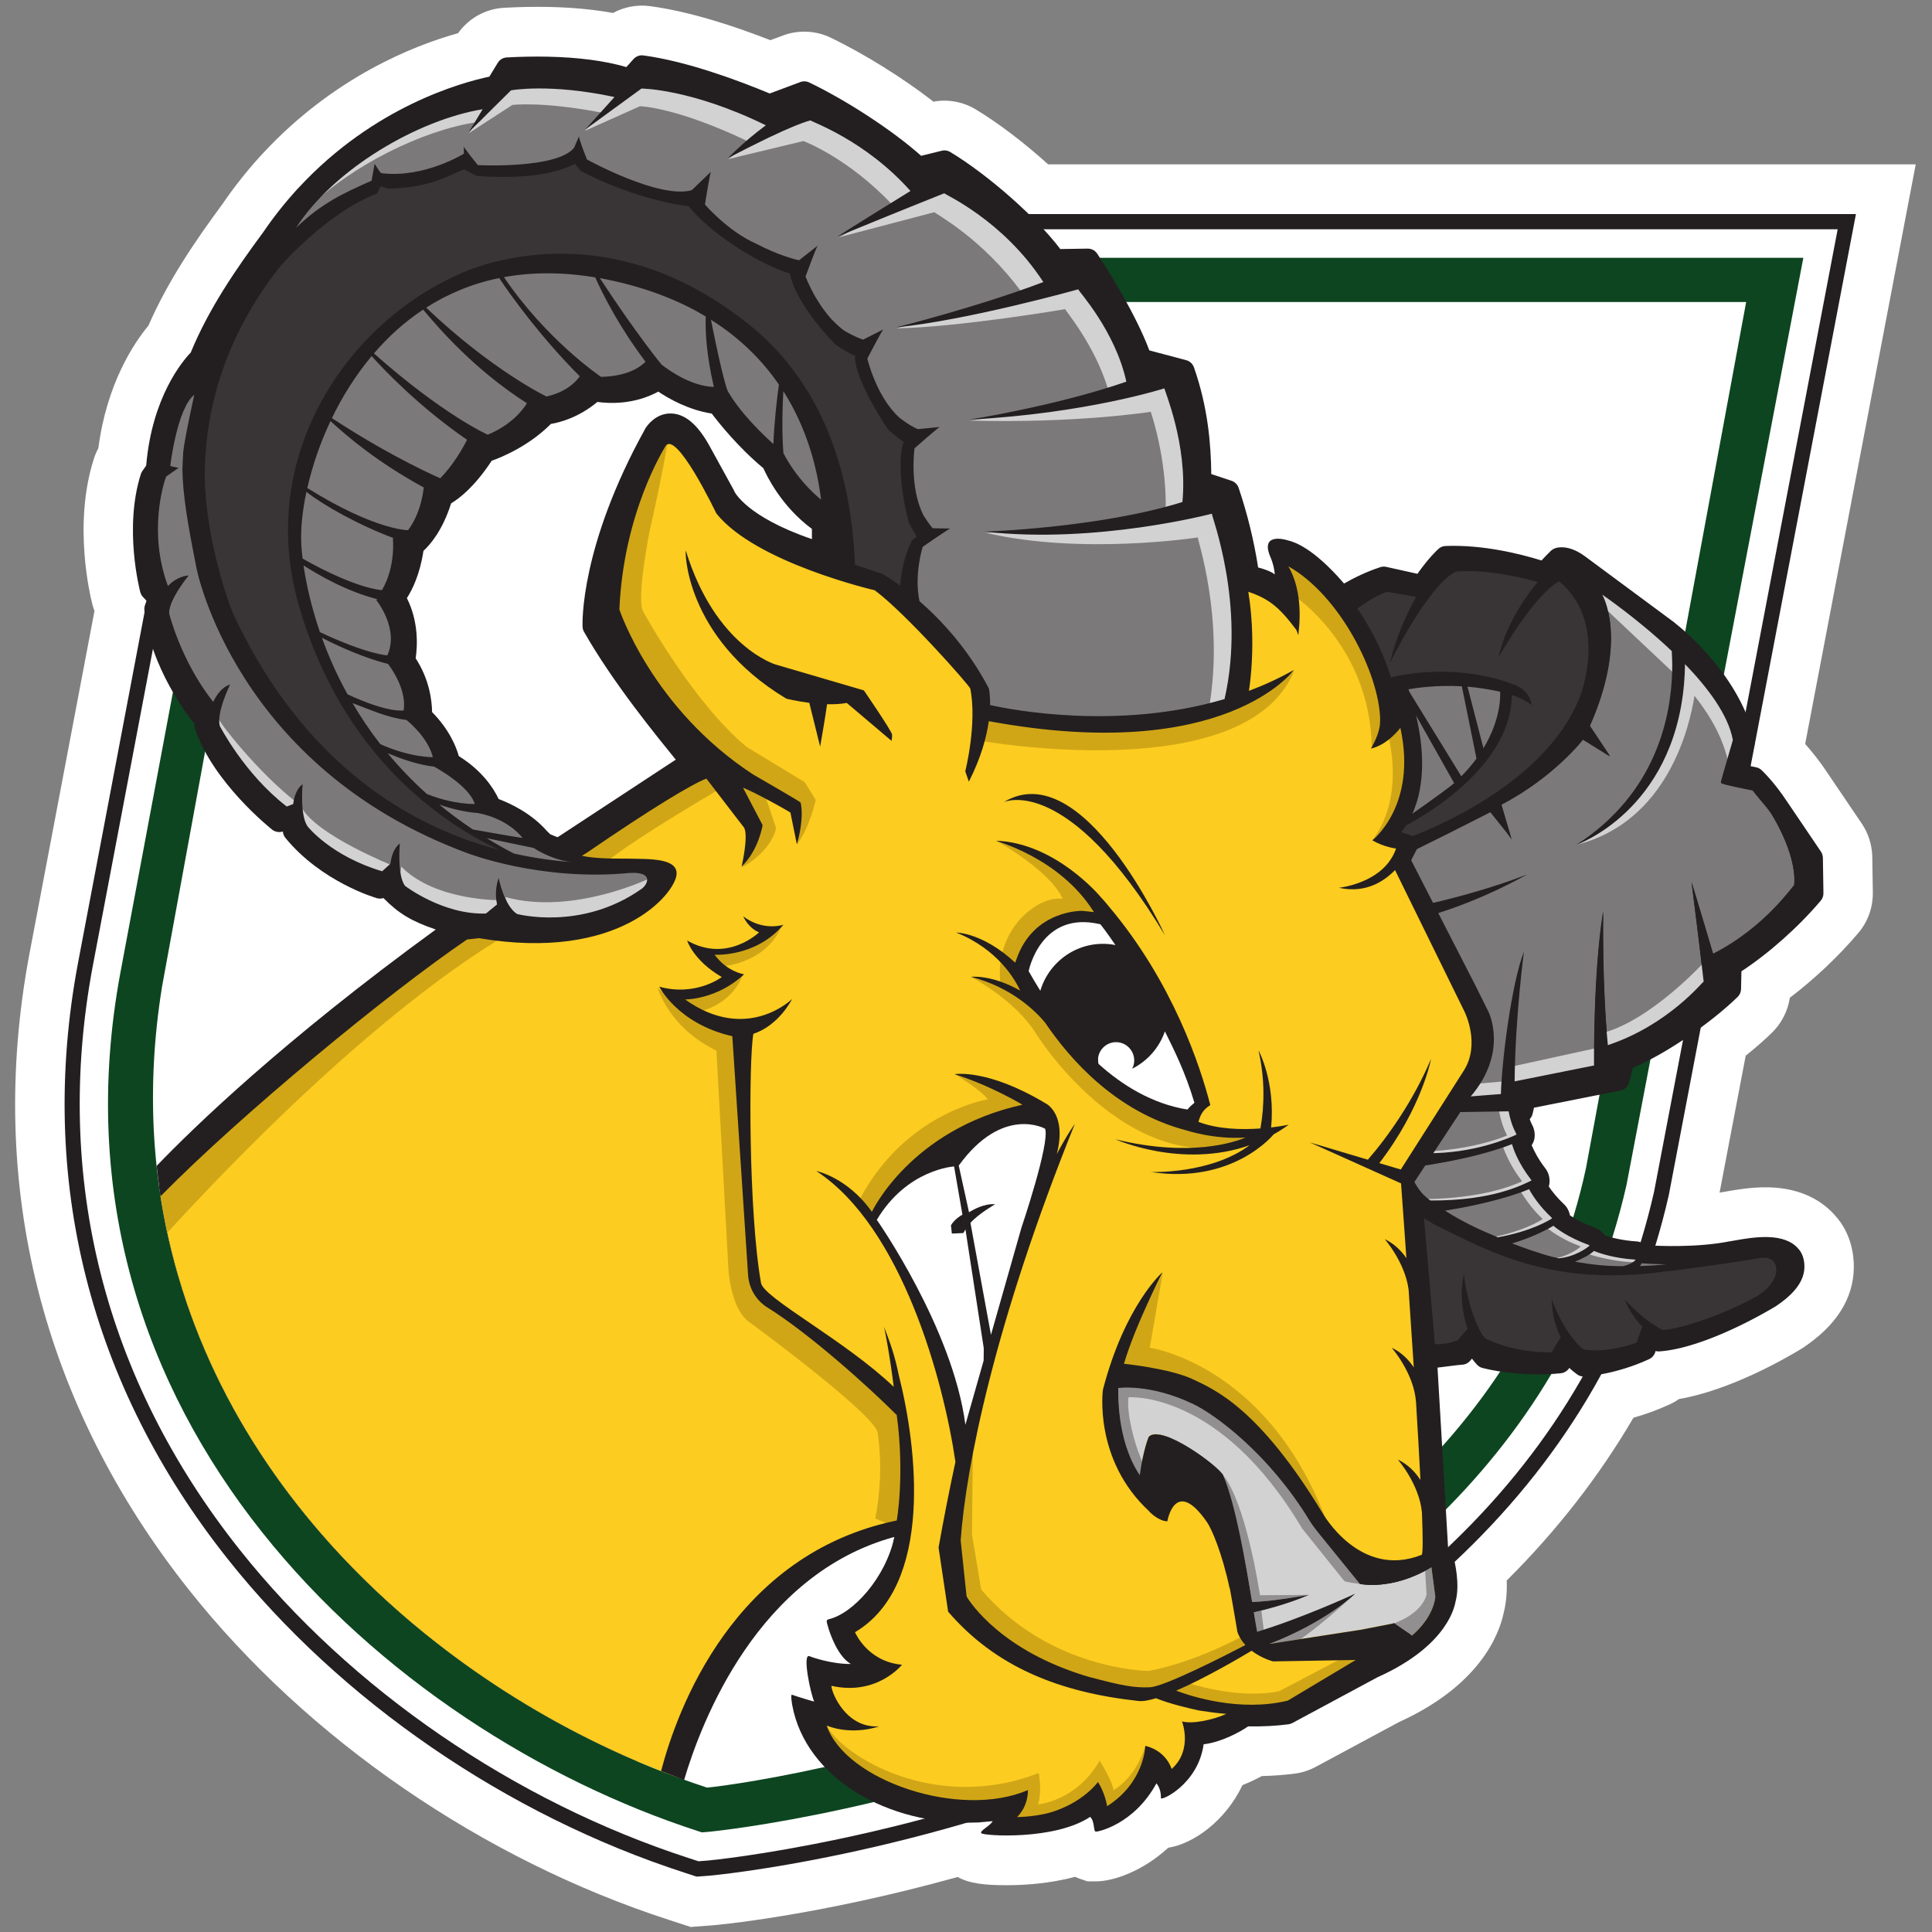 <?xml version="1.0" encoding="UTF-8"?>
<svg width="200px" height="200px" viewBox="0 0 200 200" version="1.1" xmlns="http://www.w3.org/2000/svg" xmlns:xlink="http://www.w3.org/1999/xlink">
    <rect x="0" y="0" width="200" height="200" fill="#808080" stroke="none"/>
    <!-- Generator: Sketch 51.3 (57544) - http://www.bohemiancoding.com/sketch -->
    <title>delaware-valley</title>
    <desc>Created with Sketch.</desc>
    <defs></defs>
    <g id="delaware-valley" stroke="none" stroke-width="1" fill="none" fill-rule="evenodd">
        <g id="delaware-valley_BGL" transform="translate(0.99, 0)">
            <g id="delaware-valley">
                <g fill-rule="nonzero" id="g10">
                    <g>
                        <g transform="translate(99, 100) scale(-1, 1) rotate(-180) translate(-99, -100) translate(0, 0)">
                            <g id="g12" transform="translate(0, 0)">
                                <path d="M192.827,111.368 C192.787,112.58 192.412,113.748 191.739,114.744 L188.231,119.923 C187.361,121.244 186.518,122.274 185.88,122.984 L197.325,182.988 L107.511,182.988 C105.038,185.225 102.379,187.248 100.001,188.685 C98.701,189.466 97.14,189.754 95.643,189.477 C92.521,191.902 88.51,194.414 84.96,196.121 C83.45,196.839 81.665,196.922 80.091,196.335 L78.759,195.841 C75.105,197.268 70.455,198.811 66.307,199.363 C64.982,199.545 63.62,199.287 62.464,198.657 C60.447,199.024 58.2,199.233 55.751,199.282 C54.281,199.308 52.736,199.282 51.187,199.194 C49.286,199.091 47.54,198.121 46.428,196.565 C41.743,195.256 33.565,191.999 26.293,184.196 C26.183,184.088 26.081,183.979 25.982,183.866 L25.872,183.742 C24.49,182.214 23.21,180.594 22.069,178.92 C19.272,175.129 16.423,170.983 14.377,166.295 C12.833,164.428 10.053,160.252 9.192,153.6 C9.004,153.254 8.846,152.887 8.721,152.494 C6.542,145.654 8.369,138.222 8.586,137.394 C8.643,137.178 8.71,136.963 8.79,136.753 L2.035,101.143 C-2.402,77.36 3.328,54.621 18.601,35.381 C30.852,19.951 48.966,7.507 68.294,1.242 L70.514,0.52 L72.862,0.699 C72.971,0.707 83.471,1.611 98.146,5.693 C99.403,5 100.987,4.844 103.229,4.844 C104.951,4.844 107.632,4.991 110.291,5.712 C110.426,5.651 110.557,5.599 110.674,5.555 L111.583,5.241 L112.452,5.241 C114.216,5.241 117.245,6.243 119.95,8.725 C122.499,9.108 125.879,11.482 127.63,15.207 C128.396,15.507 129.076,15.84 129.634,16.143 C130.822,16.171 131.974,16.256 133.087,16.401 C133.818,16.503 134.523,16.729 135.204,17.092 L143.84,21.736 C152.187,25.529 154.188,30.769 154.666,33.013 C154.924,34.044 155.032,35.171 154.985,36.39 C160.167,41.538 164.569,47.192 168.103,53.238 C169.244,53.561 170.535,54.01 171.869,54.626 C172.205,54.781 172.523,54.965 172.821,55.173 C178.104,56.084 183.732,59.308 185.461,60.357 L185.633,60.466 C189.102,62.767 190.879,65.568 190.918,68.801 C190.929,70.025 190.684,72.332 188.934,74.219 C187.779,75.518 185.671,77.016 182.054,77.09 C180.343,77.123 178.656,76.825 177.78,76.669 L177.713,76.659 L177.524,76.621 C177.374,76.605 177.22,76.581 177.062,76.547 L177.021,76.54 L179.724,90.715 C180.734,91.522 181.655,92.328 182.438,93.092 C183.437,94.062 184.091,95.357 184.292,96.711 C186.846,98.656 189.343,101.011 191.373,103.407 C192.37,104.577 192.906,106.066 192.885,107.618 L192.828,111.282 L192.827,111.368" id="path38" fill="#FFFFFF"></path>
                                <path d="M20.458,162.421 L8.596,99.901 C4.531,78.101 9.795,57.241 23.82,39.577 C35.273,25.151 52.231,13.51 70.347,7.639 L71.318,7.322 L72.323,7.4 C72.529,7.416 94.04,9.462 117.038,19.439 C129.961,25.047 140.842,32.056 149.371,40.27 C160.084,50.584 167.105,62.817 170.237,76.621 L189.246,176.268 L36.582,176.268 L20.458,162.421 Z M71.131,5.731 L69.868,6.142 C51.469,12.104 34.238,23.933 22.596,38.596 C8.282,56.629 2.908,77.929 7.062,100.192 L19.027,163.261 L36.006,177.84 L191.136,177.84 L171.767,76.3 C168.56,62.161 161.389,49.665 150.453,39.132 C141.785,30.789 130.753,23.677 117.655,17.995 C94.132,7.79 72.652,5.847 72.442,5.83 L71.131,5.731 Z" id="path40" fill="#231F20"></path>
                                <path d="M28.766,168.738 L15.794,97.921 C8.817,54.914 41.673,24.916 72.207,14.947 C77.978,15.49 151.805,26.09 163.197,79.105 L179.772,168.738 L28.766,168.738 Z M71.672,10.316 L71.251,10.45 C39.216,20.832 2.842,53.026 11.482,99.357 L25.333,173.311 L185.691,173.311 L167.381,77.314 C154.212,19.298 74.956,10.558 72.114,10.348 L71.672,10.316 Z" id="path42" fill="#0D4520"></path>
                                <path d="M83.062,144.191 C76.262,146.515 75.049,149.102 75.044,149.102 L74.975,149.26 L72.447,153.859 C71.216,156.077 69.915,157.167 68.468,157.197 C66.871,157.227 65.975,155.896 65.84,155.683 C59.027,143.423 59.302,135.447 59.317,135.117 C59.326,134.928 59.377,134.748 59.471,134.586 C62.508,129.254 67.013,123.77 68.965,121.361 L56.734,113.331 C56.386,113.46 56.126,113.569 55.963,113.643 C55.854,113.76 55.741,113.871 55.636,113.967 C53.998,115.823 51.852,116.824 50.633,117.282 C50.073,118.464 48.896,120.239 46.507,121.727 C46.22,122.747 45.498,124.5 43.739,126.287 C43.721,127.509 43.454,129.685 42.039,131.849 C42.236,133.193 42.343,135.658 41.131,138.086 C41.733,139.018 42.472,140.575 42.852,142.98 C43.522,143.595 44.816,145.067 45.71,147.893 C46.607,148.428 48.166,149.651 49.91,152.302 C50.96,152.677 53.742,153.815 56.038,156.114 C57.018,156.278 58.934,156.797 60.849,158.391 C62.002,158.232 64.628,158.076 67.154,159.461 C68.252,158.724 70.297,157.558 72.691,157.189 C73.425,156.213 75.419,153.706 78.037,151.528 C78.385,150.735 79.902,147.585 83.058,145.248 C83.067,144.857 83.067,144.505 83.062,144.191 Z M157.808,85.331 L166.768,87.111 C167.21,87.198 167.562,87.536 167.672,87.977 L168.039,89.458 C171.298,90.822 176.019,94.001 178.89,96.801 C179.111,97.014 179.238,97.309 179.243,97.618 L179.281,99.449 C182.146,101.334 185.179,104.029 187.489,106.757 C187.674,106.974 187.776,107.249 187.772,107.538 L187.715,111.204 C187.707,111.43 187.64,111.653 187.511,111.844 L183.988,117.049 C182.655,119.074 181.414,120.236 181.36,120.283 C181.203,120.43 181.01,120.529 180.802,120.571 L180.109,120.714 L180.608,122.809 C180.692,123.028 180.704,123.267 180.651,123.492 C179.106,129.916 173.621,134.544 172.406,135.502 C172.3,135.603 172.195,135.676 172.114,135.728 L163.072,142.421 C162.06,143.166 161.238,143.337 160.723,143.345 C160.33,143.354 160.064,143.274 159.941,143.225 C159.797,143.168 159.664,143.083 159.552,142.975 C159.228,142.659 158.909,142.33 158.586,141.98 C156.349,142.676 152.489,143.632 148.647,143.479 C148.38,143.468 148.122,143.364 147.924,143.185 C147.879,143.146 146.931,142.296 145.744,140.599 L142.507,141.319 C142.304,141.364 142.092,141.352 141.892,141.286 C140.481,140.816 139.245,140.225 138.145,139.592 C134.884,143.388 132.886,143.924 132.341,144.057 C131.898,144.204 129.45,144.821 130.528,142.324 C130.533,142.318 130.901,141.511 130.974,140.54 C130.564,140.882 129.569,141.185 129.251,141.255 C128.821,144.017 128.152,146.774 127.235,149.492 C127.117,149.841 126.845,150.113 126.499,150.23 L124.401,150.924 C124.367,153.953 124.072,157.801 122.605,161.977 C122.475,162.34 122.176,162.618 121.801,162.716 L117.991,163.726 C116.571,167.496 113.775,171.939 112.595,173.737 C112.377,174.072 112.022,174.261 111.606,174.263 L108.769,174.22 C106.314,177.472 101.357,181.859 97.377,184.267 C97.115,184.426 96.8,184.473 96.504,184.397 L94.363,183.871 C91.502,186.429 86.748,189.554 82.773,191.468 C82.489,191.602 82.163,191.62 81.869,191.509 L78.688,190.322 C75.597,191.609 70.166,193.656 65.607,194.263 C65.229,194.315 64.849,194.172 64.595,193.889 L63.849,193.057 C61.617,193.708 58.865,194.07 55.652,194.133 C54.307,194.159 52.902,194.133 51.467,194.054 C51.086,194.033 50.74,193.825 50.539,193.498 L49.666,192.064 C46.881,191.481 37.727,189.007 29.913,180.553 L29.808,180.453 L29.694,180.319 C28.436,178.934 27.264,177.444 26.236,175.929 C23.445,172.155 20.615,168.037 18.756,163.506 C17.907,162.624 14.745,158.892 14.143,151.806 L13.747,151.239 C13.679,151.142 13.627,151.034 13.59,150.923 C11.818,145.355 13.461,138.977 13.531,138.706 C13.581,138.518 13.674,138.346 13.808,138.203 L14.181,137.803 C14.058,137.499 13.999,137.288 13.988,137.249 C13.953,137.116 13.942,136.977 13.955,136.837 C14.476,131.008 18.668,125.648 18.845,125.421 C18.932,125.312 19.034,125.222 19.151,125.15 C19.117,124.955 19.13,124.753 19.192,124.565 C21.051,119.024 26.931,114.316 27.182,114.117 C27.434,113.919 27.755,113.833 28.075,113.879 L28.291,113.914 L28.315,113.78 C28.35,113.587 28.436,113.406 28.56,113.255 C32.267,108.728 37.789,107.088 38.023,107.02 C38.247,106.956 38.485,106.964 38.703,107.033 C40.288,105.424 41.603,104.639 44.12,103.777 C28.281,92.25 19.014,83.251 15.227,79.308 C18.399,49.341 41.41,27.724 65.011,17.66 C66.471,21.886 74.085,41.121 91.601,40.9 C90.685,36.633 87.289,32.955 84.81,32.38 C84.502,32.309 84.587,32.104 84.669,31.797 C84.934,30.789 85.775,28.493 87.093,27.746 C85.022,27.726 82.95,28.488 82.824,28.544 C82.027,28.928 82.912,24.682 83.295,23.857 C83.018,23.912 81.547,24.366 80.997,24.562 C80.813,24.626 81.026,23.469 81.026,23.469 C82.399,16.022 90.825,10.942 100.288,11.339 L101.771,11.476 C101.522,10.972 100.372,10.475 100.599,10.222 C100.842,9.954 108.166,9.464 111.864,11.918 C112.361,11.43 112.174,10.484 112.427,10.392 C112.582,10.336 116.38,11.096 118.72,15.381 C119.002,15.096 119.21,14.478 119.187,13.859 C119.172,13.53 123.029,15.27 123.611,19.433 C125.395,19.635 127.347,20.681 128.215,21.286 C129.654,21.261 131.064,21.33 132.396,21.502 C132.535,21.523 132.67,21.567 132.797,21.634 L141.589,26.362 C149.111,29.725 149.632,34.001 149.686,34.195 C150.189,36.037 149.555,38.447 149.539,38.584 L148.923,39.648 L147.82,58.426 C147.924,58.437 148.03,58.449 148.139,58.464 C148.941,58.567 150.04,58.71 150.365,58.726 C150.687,58.741 150.986,58.887 151.196,59.129 L151.386,59.355 C151.557,59.131 151.731,58.924 151.911,58.729 C152.06,58.564 152.252,58.445 152.469,58.39 C152.563,58.363 154.757,57.785 157.745,57.728 C158.718,57.708 159.675,57.747 160.593,57.843 C160.954,57.882 161.275,58.086 161.464,58.393 C161.71,58.161 161.989,57.926 162.291,57.712 C162.502,57.56 162.762,57.486 163.021,57.502 C163.153,57.509 166.271,57.7 169.736,59.306 C170.045,59.45 170.275,59.725 170.37,60.057 L170.392,60.142 C170.523,60.107 170.658,60.092 170.796,60.103 C175.577,60.448 182.059,64.304 182.82,64.766 C184.812,66.088 185.788,67.422 185.804,68.853 C185.808,69.23 185.747,70.14 185.158,70.742 C184.51,71.508 183.433,71.912 181.955,71.942 C180.731,71.966 179.439,71.736 178.671,71.6 C178.446,71.556 178.27,71.525 178.164,71.512 L178.053,71.497 C174.764,70.843 170.853,71.006 169.454,71.09 C169.211,71.273 168.917,71.406 168.602,71.469 L168.452,71.486 C166.921,71.589 165.788,71.89 165.142,72.106 C164.901,72.463 164.545,72.748 164.138,72.899 C162.906,73.345 162.039,73.847 161.532,74.186 C161.453,74.621 161.23,75.044 160.913,75.34 C160.202,76.007 159.694,76.652 159.337,77.177 L159.374,77.297 C159.51,77.879 159.362,78.564 158.992,79.042 C158.245,80.001 157.808,80.874 157.568,81.448 C157.661,81.582 157.734,81.728 157.786,81.88 C158.068,82.712 157.666,83.474 157.607,83.574 C157.521,83.739 157.438,83.931 157.364,84.15 C157.511,84.3 157.618,84.494 157.668,84.709 L157.808,85.331 Z" id="path44" fill="#231F20"></path>
                                <path d="M124.908,146.599 L125.784,147.472 L124.384,147.1 C124.3,147.078 116.419,145.022 107.389,144.943 C111.546,145.364 117.016,146.144 121.545,147.559 L121.791,147.635 L121.817,147.893 C122.141,151.289 121.557,155.151 120.079,159.38 C120.048,159.469 120.019,159.546 119.998,159.607 L120.738,160.491 L119.45,160.074 C119.385,160.054 114.495,158.495 106.704,157.508 C109.53,158.15 112.794,158.996 115.753,160.018 L116.08,160.131 L116.006,160.471 C115.028,164.946 112.181,168.589 111.244,169.787 L111.12,169.945 L111.589,170.616 L110.546,170.324 C110.463,170.299 104.531,168.649 98.501,167.458 C101.178,168.25 104.306,169.247 107.169,170.333 L107.625,170.505 L107.358,170.913 C104.94,174.629 101.565,177.694 97.33,180.025 L97.283,180.049 L97.542,180.616 L96.643,180.258 C96.611,180.248 94.189,179.285 89.716,177.463 C90.732,178.097 91.976,178.865 93.484,179.792 L93.88,180.038 L93.571,180.388 C90.907,183.383 87.519,185.81 83.499,187.596 L83.424,187.628 L83.527,187.926 L82.879,187.819 C82.819,187.808 81.515,187.574 76.704,185.156 C77.227,185.605 77.842,186.101 78.538,186.619 L79.052,187.004 L78.478,187.282 C71.063,190.907 66.041,191.111 65.438,191.124 L65.435,191.124 L65.31,191.124 L62.381,188.987 L63.38,190.097 L62.722,190.238 C60.171,190.78 57.725,191.084 55.445,191.128 C53.163,191.172 51.909,190.942 51.857,190.932 L49.743,189.848 L48.812,188.959 C41.481,187.701 33.138,182.383 29.357,176.542 L27.543,173.737 L29.949,176.045 C32.624,178.605 34.842,179.592 37.649,180.835 C37.825,180.916 37.886,180.939 38.042,181.895 C38.262,181.609 38.346,181.6 38.457,181.589 C38.875,181.536 39.31,181.506 39.753,181.496 C43.115,181.43 46.329,182.625 47.359,183.213 L47.574,183.336 C47.81,183.036 48.042,182.748 48.195,182.559 L48.303,182.423 L48.475,182.415 C48.475,182.415 48.764,182.4 49.24,182.389 C52.156,182.335 57.267,182.511 58.751,184.352 L58.893,184.646 C59.077,184.127 59.295,183.569 59.427,183.245 L59.477,183.117 L59.601,183.048 C59.843,182.914 65.607,179.753 69.335,179.682 C69.866,179.669 70.341,179.724 70.744,179.839 L70.837,179.866 L71.983,180.967 C71.839,180.16 71.686,179.211 71.619,178.798 L71.59,178.618 L71.707,178.481 C71.807,178.365 74.161,175.628 77.175,174.303 C78.986,173.343 80.619,172.834 81.348,172.651 L81.337,172.144 L82.745,173.248 C82.47,172.538 82.183,171.763 82.052,171.409 L82.002,171.274 L82.054,171.139 C82.109,170.979 83.515,167.234 86.294,165.291 C87.327,164.695 88.02,164.447 88.268,164.369 L88.421,164.323 L89.473,164.856 C89.086,164.151 88.657,163.33 88.467,162.97 L88.399,162.842 L88.432,162.7 C88.471,162.537 89.386,158.637 91.893,156.355 C93.025,155.488 93.763,155.153 93.948,155.102 L94.02,155.078 L95.05,155.18 C94.438,154.66 93.742,154.048 93.44,153.781 L93.333,153.686 L93.313,153.543 C93.288,153.375 92.755,149.408 94.284,146.373 C94.606,145.845 94.939,145.373 95.27,144.967 L95.385,144.83 L96.082,144.816 C95.419,144.369 94.656,143.845 94.324,143.613 L94.213,143.537 L94.172,143.409 C94.136,143.288 93.237,140.406 93.835,137.59 L93.861,137.46 L93.959,137.375 C95.989,135.603 98.856,132.63 101.024,128.504 C101.055,128.349 101.148,127.793 101.132,126.921 L101.127,126.602 L101.436,126.535 C102.529,126.289 106.506,125.488 111.662,125.381 C116.791,125.282 121.579,125.879 125.902,127.16 L126.119,127.226 L126.17,127.447 C127.066,131.361 127.586,137.813 124.996,146.31 C124.96,146.426 124.932,146.524 124.908,146.599" id="path46" fill="#7B7979"></path>
                                <path d="M80.445,159.622 L79.801,160.63 L79.8,160.558 C77.961,163.161 75.621,165.377 72.831,167.131 L72.487,167.348 L72.487,167.359 L72.284,167.477 L72.263,167.49 L72.069,167.612 L72.074,167.593 C69.377,169.17 66.26,170.376 62.782,171.168 C62.243,171.291 61.715,171.398 61.191,171.491 L60.305,171.651 L60.321,171.628 C57.088,172.125 53.99,172.119 51.125,171.595 L50.885,171.55 L50.831,171.543 L50.537,171.49 L50.544,171.478 C47.832,170.913 45.272,169.875 42.937,168.38 L42.903,168.36 L42.9,168.364 L42.668,168.211 L42.516,168.114 L42.52,168.108 C40.707,166.895 39.018,165.392 37.502,163.633 L37.496,163.637 L37.334,163.445 L37.19,163.278 L37.192,163.277 C35.63,161.404 34.262,159.276 33.118,156.946 L33.112,156.952 L32.998,156.709 L32.888,156.477 L32.889,156.476 L32.888,156.475 C31.865,154.304 31.053,151.953 30.516,149.666 L30.499,149.678 L30.372,149.063 C29.952,147.104 29.76,145.264 29.817,143.749 C29.817,143.723 29.835,143.14 29.954,142.143 L29.941,142.148 L30.064,141.311 C30.285,139.804 30.748,137.452 31.666,134.685 L31.647,134.698 L31.985,133.753 C32.715,131.728 33.611,129.74 34.654,127.85 L34.635,127.857 L35.188,126.915 C36.015,125.504 36.934,124.149 37.91,122.872 L37.85,122.899 L38.858,121.677 C40.042,120.25 41.345,118.891 42.73,117.629 L42.587,117.676 L44.255,116.306 C45.108,115.606 46.001,114.946 46.909,114.312 L46.778,114.343 L47.423,113.953 C47.54,113.871 47.655,113.783 47.77,113.705 L47.916,113.647 L47.921,113.647 L48.916,113.04 C49.384,112.751 51.006,111.773 52.17,111.17 L52.263,111.136 C54.254,110.69 56.157,110.409 58.248,110.263 L58.31,111.042 C57.112,111.15 55.675,111.677 54.464,112.451 L53.281,112.741 L53.95,112.658 L53.438,113.384 C53.383,113.461 52.17,115.136 49.421,115.916 L49.581,116.049 L48.602,116.115 C48.067,116.154 47.512,116.236 46.932,116.355 C47.347,116.302 47.681,116.287 47.891,116.283 C48.086,116.279 48.193,116.285 48.193,116.285 L48.68,116.311 L48.543,116.783 C48.071,118.404 45.675,119.984 44.647,120.597 L45.242,121.165 L44.409,121.256 L44.301,121.269 L44.214,121.618 C43.7,123.626 41.888,125.232 41.345,125.674 L41.257,125.748 L41.145,125.76 C40.716,125.81 40.295,125.895 39.875,125.999 C40.096,125.97 40.291,125.955 40.439,125.953 C40.724,125.946 40.873,125.975 40.899,125.98 L41.163,126.039 L41.202,126.307 C41.492,128.345 40.27,130.374 39.518,131.403 L39.433,131.516 L39.297,131.55 C39.086,131.6 38.864,131.663 38.643,131.728 C38.935,131.679 39.084,131.667 39.105,131.667 L39.365,131.659 L39.475,131.896 C40.741,134.653 39.069,137.486 38.789,137.923 L38.648,138.417 L38.787,138.413 L38.901,138.613 C40.405,141.175 40.288,144.014 40.284,144.109 L40.297,144.74 C40.829,144.642 41.15,144.625 41.25,144.624 L41.467,144.624 L41.58,144.781 C42.805,146.443 43.168,148.388 43.277,149.399 L43.305,149.661 L43.075,149.784 C40.413,151.232 37.989,152.847 35.72,154.681 C40.734,151.628 44.411,150.052 44.454,150.032 L44.697,149.93 L44.88,150.118 C46.27,151.536 47.259,153.284 47.725,154.197 L47.88,154.502 L47.595,154.697 C44.87,156.568 42.541,158.584 40.832,160.2 C46.054,156.029 49.213,154.609 49.37,154.543 L49.519,154.475 L49.673,154.54 C52.167,155.583 53.397,157.123 53.907,157.95 L54.107,158.275 L53.784,158.484 C50.262,160.746 47.526,163.293 45.603,165.311 C51.139,160.586 55.392,158.526 55.44,158.502 L55.563,158.447 L55.692,158.474 C57.736,158.94 58.817,159.951 59.362,160.723 L59.556,160.992 L59.32,161.227 C58.083,162.459 56.911,163.752 55.844,165.004 C58.671,162.165 60.996,160.589 61.031,160.566 L61.134,160.498 L61.254,160.498 C64.112,160.552 65.534,161.575 66.128,162.181 L66.363,162.421 L66.162,162.69 C64.591,164.771 63.39,166.729 62.503,168.346 C65.335,164.196 67.197,161.924 67.218,161.897 L67.283,161.836 C69.939,159.815 71.934,159.481 72.887,159.465 L73.415,159.457 L73.303,159.942 C72.746,162.317 72.545,164.192 72.487,165.532 C73.566,160.247 73.968,159.335 74.022,159.226 C75.382,156.852 77.838,154.529 78.833,153.641 L79.444,153.094 L79.476,153.917 C79.509,154.754 79.566,155.586 79.634,156.385 C79.617,154.252 79.739,153.003 79.744,152.935 L79.79,152.79 C81.2,150.126 83.049,148.463 83.779,147.874 L84.522,147.271 L84.408,148.225 C83.885,152.477 82.552,156.311 80.445,159.622" id="path48" fill="#7B7979"></path>
                                <path d="M168.64,68.776 C169.746,68.79 170.978,69.052 171.981,69.132 C170.59,69.17 169.354,69.498 168.873,69.539 C168.813,69.429 168.715,68.866 168.64,68.776" id="path50" fill="#7B7979"></path>
                                <path d="M163.746,70.619 C163.33,70.228 162.426,69.583 161.674,69.265 C163.542,68.94 165.166,68.826 166.91,68.82 C166.91,68.82 167.967,68.973 168.42,69.492 L168.19,69.662 C166.015,69.803 164.3,70.392 163.746,70.619" id="path52" fill="#7B7979"></path>
                                <path d="M163.492,71.075 C161.267,71.884 159.916,73.077 159.675,73.281 C158.865,72.79 157.047,71.812 155.152,71.256 C156.594,70.7 158.023,70.376 158.057,70.366 C158.952,70.067 159.475,69.907 160.372,69.708 C161.989,69.841 163.329,70.774 163.562,71.024 L163.492,71.075" id="path54" fill="#7B7979"></path>
                                <path d="M159.228,73.954 C157.958,75.144 157.244,76.255 156.894,76.894 C155.539,76.336 152.79,75.413 148.198,74.675 C150.093,73.464 151.895,72.646 153.66,71.915 C157.082,72.534 158.869,73.615 159.271,73.873 L159.228,73.954" id="path56" fill="#7B7979"></path>
                                <path d="M157.382,77.904 C156.044,79.628 155.547,81.097 155.406,81.593 C153.856,80.98 150.82,80.014 145.814,79.294 L145.053,78.092 C145.571,77.233 145.874,76.525 146.956,75.756 C153.423,75.713 156.495,77.395 157.414,77.815 L157.382,77.904" id="path58" fill="#7B7979"></path>
                                <path d="M150.058,118.749 L147.074,124.054 L150.231,118.918 L150.577,119.265 C151.178,119.866 151.72,120.497 152.189,121.136 L152.294,121.277 L151.551,124.927 L152.456,121.455 L152.927,122.241 C154.946,125.576 154.718,128.222 154.71,128.332 L154.683,128.615 L154.404,128.675 C153.292,128.918 152.248,129.084 151.204,129.184 L150.68,129.225 L150.68,129.227 L150.556,129.234 L150.433,129.243 L150.433,129.241 L150.384,129.243 C147.738,129.397 145.487,129.057 144.708,128.918 L144.144,128.816 L144.153,128.803 L144.083,128.787 C143.182,128.562 142.568,128.332 142.282,128.212 L141.78,128.005 L142.139,127.595 C142.309,127.406 142.181,126.35 142.121,125.781 C142.02,124.95 141.939,124.23 142.14,123.825 L142.257,123.608 L142.491,123.602 C142.743,123.598 142.859,123.734 143.498,124.561 C143.57,124.651 143.654,124.762 143.737,124.865 C144.277,123.378 144.496,121.618 144.424,119.39 C144.367,118.854 144.098,116.945 143.021,114.974 L142.556,114.119 L143.476,114.413 C145.743,115.129 148.18,117.055 149.828,118.54 L150.058,118.749" id="path60" fill="#7B7979"></path>
                                <path d="M182.583,115.402 C182.033,116.361 181.276,117.067 180.439,118.167 C180.439,118.167 177.142,118.804 177.164,118.946 C177.19,119.089 178.411,123.288 178.411,123.288 C178.395,123.532 176.188,129.241 172.122,132.881 L170.767,133.795 L164.882,138.344 C164.882,138.344 167.612,133.891 163.585,124.811 L165.682,121.674 L162.878,123.419 C162.878,123.419 159.889,119.535 154.43,116.685 L155.487,113.09 L153.429,116.224 C153.429,116.224 145.756,113.006 144.417,112.482 C142.57,110.5 145.62,107.499 146.217,106.307 C148.046,106.607 153.58,108.062 157.085,109.482 C157.085,109.482 152.638,106.84 146.758,105.128 C146.758,105.128 147.215,103.515 147.443,103.534 L151.724,95.55 C151.541,95.202 153.826,92.058 151.631,88.602 L150.09,85.892 L154.536,86.218 C153.168,85.65 151.467,85.731 149.443,84.982 L146.667,80.519 C151.447,80.509 154.944,82.025 155.858,82.445 L155.804,82.592 C155.193,83.75 154.944,85.343 154.839,86.343 L154.631,86.258 C154.869,91.633 155.318,94.334 156.427,99.666 C155.959,97.194 155.237,92.424 155.562,87.782 L164.04,89.6 C164.04,89.6 163.936,99.203 164.979,105.582 C164.979,105.582 164.836,98.103 165.473,91.71 C171.794,93.813 175.319,98.341 175.393,98.277 C175.393,98.277 174.98,101.896 174.132,108.616 C174.132,108.616 174.737,106.701 176.366,101.175 C181.822,103.96 184.658,108.296 184.734,108.243 C184.734,108.243 185.27,110.766 182.583,115.402" id="path62" fill="#7B7979"></path>
                                <path d="M64.61,109.936 L64.611,109.97 L64.175,109.925 C62.782,109.789 61.338,109.733 59.882,109.761 C52.924,109.898 47.617,111.918 47.557,111.942 C24.009,120.646 19.806,140.884 19.766,141.09 C18.88,145.519 18.441,148.467 18.324,150.844 L18.85,150.999 L18.872,151.27 C18.977,152.696 19.782,159.685 19.789,159.755 L19.878,160.508 L19.218,160.14 C16.305,158.521 15.664,151.945 15.603,151.227 C15.52,150.996 15.155,149.99 15.036,149.669 C14.983,149.452 13.778,144.312 15.342,138.93 L15.437,138.601 L16.797,138.812 L16.889,138.918 C17.062,139.11 17.236,139.277 17.406,139.418 C16.805,138.515 16.126,137.271 16.162,136.316 C16.209,136.112 17.406,131.283 20.794,126.997 L21.172,126.516 L21.445,127.069 C21.598,127.381 21.76,127.654 21.93,127.877 C21.554,126.86 21.179,125.492 21.435,124.573 C21.54,124.366 24.062,119.492 28.478,116.099 L28.65,115.968 L29.732,116.385 L29.76,116.615 C29.797,116.87 29.845,117.104 29.906,117.314 C29.911,116.233 30.035,114.835 30.571,114.096 C30.674,113.967 33.112,110.924 38.478,109.336 L38.684,109.273 L39.811,110.287 L39.829,110.434 C39.863,110.705 39.911,110.95 39.975,111.171 C39.98,110.094 40.102,108.701 40.634,107.971 L40.712,107.894 C40.87,107.771 44.827,104.776 49.347,104.944 L49.478,104.949 L50.91,106.119 L50.862,106.357 C50.795,106.663 50.758,106.969 50.753,107.273 C51.082,106.415 51.592,105.448 52.335,104.96 L52.448,104.91 C52.496,104.896 53.714,104.575 55.593,104.538 C58.143,104.488 61.948,104.965 65.577,107.509 C66.016,107.76 66.537,108.441 66.379,109.06 C66.234,109.631 65.638,109.922 64.61,109.936" id="path64" fill="#7B7979"></path>
                                <path d="M146.968,37.819 L147.373,34.78 C147.358,34.478 147.165,32.672 144.964,30.748 L143.118,32.014 L139.697,31.352 L130.198,29.888 C136.29,32.271 139.043,35.07 139.043,35.07 C138.897,34.978 133.762,31.615 129.073,30.609 C128.786,30.863 128.677,31.743 128.677,31.743 C132.316,32.635 134.012,34.898 134.012,34.898 C131.707,33.905 129.563,33.492 128.65,33.481 C128.65,33.481 127.376,42.782 125.414,47.313 C125.029,48.204 119.022,52.673 117.712,51.331 C117.712,51.331 117.139,50.033 116.778,47.344 C114.27,51.087 114.573,56.215 114.544,56.377 C114.544,56.377 117.812,56.853 122.256,54.74 C124.664,53.597 130.202,49.483 134.366,42.628 C134.391,42.579 134.702,42.078 135.262,41.399 L139.561,36.089 C139.561,36.089 142.881,35.346 146.968,37.819 Z M150.928,95.643 L145.707,106.894 L143.83,110.996 C144.961,117.027 145.087,118.665 145.087,118.665 C145.164,127.731 133.619,133.946 133.619,133.946 C131.33,134.95 129.192,135.085 128.227,135.171 L127.422,134.333 L126.895,128.255 C126.895,128.255 120.857,122.033 101.713,126.008 C101.713,126.008 100.494,127.39 100.154,124.049 L99.838,129.002 L89.921,139.522 C89.921,139.522 76.341,142.407 73.483,147.364 C73.483,147.364 68.862,157.11 67.088,154.218 C67.088,154.218 62.077,145.786 62.266,136.687 C62.266,136.687 65.521,128.122 73.077,121.213 L58.111,111.331 L61.402,110.148 L67.133,109.816 L66.401,107.847 C66.401,107.847 64.987,106.307 59.685,105.022 C54.382,103.738 50.449,105.435 50.449,105.435 L47.476,103.86 C44.537,100.301 30.698,91.605 15.634,76.184 C20.276,46.143 44.96,24.948 69.101,16.03 C71.144,22.433 77.955,39.787 92.16,41.407 L90.228,34.556 L86.71,30.737 C86.71,30.737 87.739,28.309 90.719,27.369 C91.26,27.2 87.979,25.559 84.204,26.57 C83.508,26.758 85.515,22.165 86.196,21.799 C86.852,21.446 79.415,24.621 87.643,16.645 C88.243,16.065 94.651,11.662 104.222,13.778 L103.503,11.743 C110.195,11.949 112.494,14.768 112.494,14.768 L113.131,12.753 C117.347,13.673 117.864,18.517 117.864,18.517 C117.864,18.517 119.1,18.385 119.999,16.23 L121.772,18.123 L121.995,21.4 L123.699,21.271 L127.152,22.932 C127.622,23.049 131.764,23.073 132.247,23.209 C136.689,24.51 137.528,27.558 140.812,27.539 C141.174,27.539 141.144,27.897 141.196,28.153 C141.717,27.866 141.592,28.176 141.592,28.176 C148.702,31.34 148.353,34.955 148.353,34.955 L147.845,38.686 L146.621,39.442 C147.066,41.355 144.025,78.338 144.025,78.338 L150.556,88.661 C152.541,91.623 150.928,95.643 150.928,95.643 Z" id="path66" fill="#FCCC20"></path>
                                <path d="M74.107,118.693 C73.91,118.507 65.282,113.623 61.537,110.59 C61.537,110.59 58.35,111.35 58.497,111.395 C58.644,111.442 68.958,120.016 72.488,120.245 L74.107,118.693" id="path68" fill="#D1A616"></path>
                                <path d="M53.25,104.179 C53.25,104.179 39.971,98.116 16.315,72.383 L15.609,76.286 C25.872,88.602 33.836,93.793 47.921,103.898 L50.086,104.904 L53.25,104.179" id="path70" fill="#D1A616"></path>
                                <path d="M131.455,24.938 L138.608,28.703 L140.19,28.33 L133.465,23.923 L131.954,23.221 C131.954,23.221 125.74,22.058 119.768,24.829 L121.75,25.851 C121.75,25.851 127.121,24.002 131.455,24.938" id="path72" fill="#D1A616"></path>
                                <path d="M84.591,21.365 C86.117,18.334 95.715,12.244 106.536,16.454 C106.536,16.454 106.914,14.665 106.474,13.209 C106.474,13.209 110.48,13.545 112.841,17.744 C112.841,17.744 114.118,15.755 114.283,14.691 C114.283,14.691 116.528,15.819 117.57,19.264 C117.57,19.264 118.432,14.801 113.239,12.61 L112.876,14.473 C112.876,14.473 108.151,10.908 103.603,11.484 L104.471,13.712 C104.471,13.712 90.79,9.931 83.995,21.164 L84.591,21.365" id="path74" fill="#D1A616"></path>
                                <path d="M97.849,88.798 C97.849,88.798 100.534,87.213 101.263,86.194 C101.263,86.194 92.714,84.86 87.948,75.735 L88.808,74.417 L89.205,73.793 C89.205,73.793 95.146,84.365 106.663,83.993 C106.663,83.993 106.734,86.935 97.849,88.798" id="path76" fill="#D1A616"></path>
                                <path d="M93.469,145.925 C93.429,146.09 92.131,150.941 92.867,153.823 L93.228,154.183 L92.828,154.446 C92.173,154.88 91.442,155.524 91.28,155.666 C90.984,156.104 88.159,160.294 87.923,162.8 L88.114,163.237 L87.747,163.392 C86.931,163.734 85.793,164.516 85.785,164.516 C85.705,164.596 81.778,168.526 81.181,171.655 L81.138,171.884 L80.914,171.955 C77.525,172.996 72.625,176.254 70.629,178.79 L70.533,178.916 L70.372,178.937 C67.056,179.334 62.748,180.741 59.377,182.529 L58.655,183.44 L58.374,183.294 C56.552,182.353 53.881,181.912 50.43,181.98 C49.777,181.994 49.152,182.021 48.572,182.059 L47.476,183.298 L47.224,183.201 C46.879,183.062 46.507,182.873 46.079,182.653 C44.584,181.893 42.546,180.852 39.276,180.753 L38.469,181.02 L38.346,180.979 C38.11,180.898 38.004,180.655 37.882,180.372 L37.794,180.176 C32.589,178.153 27.945,172.812 27.737,172.572 C22.73,166.24 20.077,159.19 19.85,151.613 C19.652,145.043 22.202,137.476 22.94,135.925 C30.582,119.788 42.206,113.754 50.613,111.534 L50.878,112.265 C45.104,114.978 34.762,121.854 30.324,137.388 C25.987,152.571 35.345,166.032 46.411,171.022 C46.459,171.044 51.003,173.373 57.628,173.241 C63.665,173.119 69.459,171.063 74.858,167.118 L74.848,167.114 L75.376,166.729 C82.722,161.364 86.682,152.849 87.152,141.42 L87.163,141.152 L90.241,140.13 C90.25,140.125 90.932,139.735 91.978,138.969 L92.539,138.558 L92.592,139.255 C92.668,140.204 92.917,142.033 93.745,143.708 L94.457,144.27 L94.261,144.57 C93.844,145.21 93.477,145.925 93.469,145.925" id="path78" fill="#393536"></path>
                                <path d="M163.429,127.886 C163.456,127.967 165.888,135.764 160.615,140.122 L160.435,140.27 L160.222,140.181 C160.141,140.148 158.526,139.433 155.64,135.153 C156.228,136.376 157.117,137.873 158.447,139.508 L158.824,139.968 L158.252,140.13 C152.743,141.663 149.672,141.215 149.615,141.207 L149.5,141.169 C147.866,140.354 145.977,137.648 144.569,135.302 C144.968,136.248 145.417,137.152 145.912,138.019 L146.188,138.497 L145.646,138.596 C144.703,138.772 142.616,139.117 142.616,139.117 L142.53,139.13 L142.446,139.107 C142.322,139.072 139.382,138.19 135.447,133.753 L135.129,133.393 L135.541,133.154 C136.335,132.692 137.067,132.203 137.783,131.644 C137.84,131.604 139.193,130.64 140.771,129.08 L140.94,128.917 L141.163,128.988 C141.407,129.066 141.656,129.139 141.901,129.211 L141.548,127.799 L142.288,129.316 C144.345,129.857 146.455,130.11 148.581,130.066 C152.563,129.989 155.233,128.882 155.299,128.856 C156.021,128.636 156.46,128.296 156.723,127.967 C156.394,128.129 156.018,128.282 155.598,128.426 L155.202,128.559 L155.097,128.151 C153.856,120.865 148.739,116.876 142.811,114.612 L142.718,114.567 L142.661,114.479 C142.328,113.96 142.253,113.518 142.443,113.162 C142.628,112.809 143.056,112.608 143.645,112.597 C143.895,112.591 144.164,112.622 144.36,112.68 C151.567,114.822 159.462,118.3 163.429,127.886" id="path80" fill="#393536"></path>
                                <path d="M182.478,69.913 L180.112,69.849 C180.112,69.849 176.917,69.458 176.8,69.366 C176.684,69.278 173.676,68.753 173.676,68.753 L166.254,68.008 C166.254,68.008 154.309,68.267 145.598,74.815 C145.419,74.949 145.102,75.746 145.002,75.514 L145.164,74.594 C145.131,74.515 145.108,74.419 145.083,74.314 C144.504,71.606 145.912,60.14 145.912,60.14 C145.912,60.14 149.953,60.287 150.035,60.382 C150.117,60.478 151.622,61.886 151.622,61.886 L152.995,59.914 L159.983,59.306 L161.079,61.188 L162.91,59.201 L168.801,60.633 L169.577,62.41 L170.892,61.651 C170.892,61.651 183.568,64.692 183.437,68.555 L182.478,69.913" id="path82" fill="#393536"></path>
                                <path d="M145.183,30.7 L143.34,31.966 L139.915,31.3 L130.421,29.836 C136.511,32.224 139.264,35.022 139.264,35.022 C139.118,34.931 133.983,31.567 129.293,30.558 C129.012,30.812 128.313,31.709 128.313,31.709 C128.313,31.709 128.952,33.326 128.04,33.315 C128.04,33.315 127.601,42.733 125.635,47.264 C125.25,48.155 119.241,52.624 117.931,51.281 C117.931,51.281 117.36,49.985 116.999,47.292 C114.495,51.039 114.796,56.165 114.765,56.324 C114.765,56.324 118.031,56.804 122.476,54.694 C124.886,53.547 130.421,49.435 134.587,42.579 C134.614,42.529 134.922,42.029 135.485,41.349 L139.781,36.039 C139.781,36.039 143.101,35.296 147.19,37.771 L147.591,34.73 C147.576,34.429 147.386,32.622 145.183,30.7" id="path84" fill="#D3D2D2"></path>
                                <path d="M68.294,155.252 C68.294,155.252 67.761,151.592 66.298,145.217 C66.298,145.217 64.896,138.328 65.552,136.765 C65.552,136.765 70.685,127.308 76.332,122.658 L82.317,119.03 L83.453,117.196 C83.453,117.196 82.797,114.208 81.502,112.594 L81.336,116.507 C79.949,116.764 76.597,118.842 74.266,119.656 L62.533,134.912 L62.273,138.161 C62.273,138.161 63.91,151.764 68.294,155.252" id="path86" fill="#D1A616"></path>
                                <path d="M77.975,118.357 L79.353,114.276 C79.353,114.276 79.017,112.013 75.8,110.188 C75.8,110.188 77.87,113.615 76.991,115.194 L74.826,119.178 L77.975,118.357" id="path88" fill="#D1A616"></path>
                                <path d="M73.169,99.939 C73.298,99.871 78.238,100.029 79.938,104.179 L78.124,103.321 C78.124,103.321 74.867,100.848 71.722,101.386 L73.169,99.939" id="path90" fill="#D1A616"></path>
                                <path d="M75.87,99.047 C75.87,99.047 75.016,96.011 70.976,95.172 L68.965,96.953 C68.965,96.953 71.661,96.392 75.87,99.047" id="path92" fill="#D1A616"></path>
                                <path d="M67.088,97.766 C67.088,97.766 68.199,93.649 73.173,91.238 L74.372,69.467 C74.372,69.467 74.377,64.466 76.782,62.988 C76.782,62.988 89.449,53.691 89.86,51.71 C89.86,51.71 90.596,47.658 89.616,42.805 L92.458,41.601 C92.458,41.601 92.589,52.998 92.683,53.192 C92.778,53.384 83.443,61.325 83.443,61.325 L79.545,64.004 L77.097,67.526 L75.8,93.066 C70.757,93.871 67.088,97.766 67.088,97.766" id="path94" fill="#D1A616"></path>
                                <path d="M118.031,60.486 C118.031,60.486 130.063,58.805 136.203,42.878 C136.203,42.878 125.644,58.326 114.893,57.233 L114.358,58.58 L119.376,68.209 L118.031,60.486" id="path96" fill="#D1A616"></path>
                                <path d="M100.376,123.333 C100.376,123.333 128.015,118.359 132.972,130.551 C132.972,130.551 129.261,126.938 122.108,125.788 C114.951,124.641 111.186,123.951 100.517,126.152 L100.376,123.333" id="path98" fill="#D1A616"></path>
                                <path d="M91.296,123.312 C91.296,123.312 91.377,123.598 91.359,123.951 C91.34,124.303 88.438,128.53 88.438,128.53 L79.31,131.206 C79.31,131.206 73.087,133.02 70.011,142.98 C69.912,143.304 69.756,134.072 80.406,127.677 C80.406,127.677 81.432,127.414 82.789,127.242 L83.912,122.709 C83.912,122.709 84.496,126.048 84.629,127.098 C85.318,127.081 86.02,127.115 86.667,127.232 L91.296,123.312" id="path100" fill="#231F20"></path>
                                <path d="M178.923,123.447 C178.923,123.447 176.38,132.484 164.325,138.951 L164.867,137.299 C164.867,137.299 172.662,129.968 172.76,129.867 C171.868,116.496 162.192,112.544 162.192,112.544 C171.657,114.905 173.936,124.835 174.422,127.969 C176.11,125.854 177.448,123.481 177.978,120.823 L178.923,123.447" id="path102" fill="#D3D2D2"></path>
                                <path d="M175.437,100.412 C175.437,100.412 169.863,94.296 164.794,93.032 L165.175,91.008 C165.175,91.008 174.058,93.452 177.102,97.988 L175.437,100.412" id="path104" fill="#D3D2D2"></path>
                                <polyline id="path106" fill="#D3D2D2" points="155.256 87.562 155.373 89.562 164.36 91.527 164.33 89.183 155.256 87.562"></polyline>
                                <polyline id="path108" fill="#D3D2D2" points="154.689 88.053 150.816 87.723 149.988 85.904 154.975 86.251 154.689 88.053"></polyline>
                                <path d="M91.788,166.01 C98.269,166.119 109.282,167.996 109.282,167.996 C109.225,167.912 112.277,164.426 113.71,159.739 C114.429,159.96 115.162,160.134 115.86,160.375 C114.701,165.688 110.645,170.36 110.71,170.449 C110.71,170.449 107.886,170.059 104.026,169.152 C97.303,167.329 91.788,166.01 91.788,166.01" id="path110" fill="#D3D2D2"></path>
                                <path d="M99.378,156.465 C110.367,156.15 118.134,157.368 118.134,157.368 C118.134,157.368 119.784,152.655 119.684,147.236 C120.267,147.392 121.171,147.515 121.727,147.69 C122.301,153.68 119.559,160.123 119.633,160.204 C119.633,160.204 117.141,159.401 112.855,158.576 C107.143,157.429 99.378,156.465 99.378,156.465" id="path112" fill="#D3D2D2"></path>
                                <path d="M85.688,175.394 L95.745,178.035 C95.701,177.942 100.649,175.408 104.802,169.7 C105.648,169.993 106.786,170.319 107.609,170.628 C103.393,177.11 96.8,180.295 96.843,180.398 C96.843,180.398 94.497,179.66 89.817,177.753 C85.62,175.156 85.688,175.394 85.688,175.394" id="path114" fill="#D3D2D2"></path>
                                <path d="M74.391,183.528 L82.181,185.398 C82.181,185.398 86.769,183.696 91.377,178.809 C92.067,179.235 93.057,179.57 93.907,180.093 C89.189,185.405 82.966,187.831 83.004,187.935 C83.004,187.935 81.853,187.733 75.685,184.531 L74.391,183.528" id="path116" fill="#D3D2D2"></path>
                                <path d="M124.541,147.227 C124.541,147.227 121.78,146.495 117.628,145.882 C109.474,144.833 101.016,144.857 101.016,144.857 C110.935,142.502 123.012,144.364 123.012,144.364 C122.92,144.271 125.749,136.107 124.198,126.894 C124.69,127.019 125.584,127.025 126.079,127.169 C128.317,136.982 124.445,147.127 124.541,147.227" id="path118" fill="#D3D2D2"></path>
                                <path d="M48.346,187.348 L47.559,186.221 L52.046,189.133 C52.046,189.133 55.044,189.535 61.344,188.334 C61.445,188.313 59.482,186.491 59.585,186.465 L65.258,189.003 C65.258,189.003 68.941,188.948 76.465,185.356 C77.061,185.881 78.12,186.465 78.981,187.106 C71.223,190.896 65.494,191.235 65.494,191.235 L63.086,189.87 L62.701,190.359 C55.968,191.799 51.989,191.052 51.989,191.052 L48.627,187.378 L49.541,189.156 C43.444,188.146 35.299,183.836 30.973,178.502 C35.421,182.888 42.826,186.538 48.346,187.348" id="path120" fill="#D3D2D2"></path>
                                <path d="M21.727,125.476 C21.583,125.402 25.661,120.041 29.835,116.844 L29.467,115.909 L27.938,115.873 L21.428,123.016 L21.112,125.404 L21.727,125.476" id="path122" fill="#D3D2D2"></path>
                                <path d="M66.436,109.154 C66.436,109.154 58.374,105.187 51.314,107.14 L52.092,104.597 C52.092,104.597 60.063,103.194 66.604,107.749 L66.436,109.154" id="path124" fill="#D3D2D2"></path>
                                <path d="M50.898,106.811 C50.898,106.811 44.082,106.677 40.54,110.298 L40.426,109.351 L40.982,107.885 C40.982,107.885 46.449,104.434 49.537,105.175 C52.62,105.915 50.898,106.811 50.898,106.811" id="path126" fill="#D3D2D2"></path>
                                <path d="M39.619,110.409 C39.619,110.409 31.849,113.511 30.241,116.389 C30.241,116.389 30.004,113.883 30.192,114.027 C30.372,114.175 34.198,109.721 38.691,108.713 L39.619,110.409" id="path128" fill="#D3D2D2"></path>
                                <path d="M168.409,69.342 C169.072,70.055 164.372,70.429 163.916,70.614 L163.543,70.154 C164.346,69.849 166.967,69.273 168.409,69.342" id="path130" fill="#D3D2D2"></path>
                                <path d="M163.753,71.084 C161.53,71.888 160.181,73.073 159.945,73.276 C159.812,73.189 159.434,72.908 159.248,72.802 C159.864,72.336 160.99,71.575 162.563,71.006 L162.631,70.956 C162.414,70.719 161.223,69.898 159.745,69.68 C159.959,69.625 160.181,69.573 160.436,69.513 C162.055,69.651 163.392,70.581 163.626,70.834 L163.753,71.084" id="path132" fill="#D3D2D2"></path>
                                <path d="M159.897,73.959 C158.628,75.144 157.695,76.342 157.344,76.985 C157.131,76.9 156.76,76.69 156.475,76.585 C156.878,75.933 157.618,74.832 158.649,73.87 L158.69,73.788 C158.312,73.544 156.67,72.556 153.566,71.924 C153.735,71.851 153.903,71.775 154.071,71.71 C157.494,72.329 159.331,73.276 159.735,73.528 C159.778,73.396 159.911,73.941 159.897,73.959" id="path134" fill="#D3D2D2"></path>
                                <path d="M156.169,82.684 C155.559,83.842 155.088,85.237 154.983,86.239 C154.689,86.089 154.374,85.979 154.047,85.892 C154.174,84.906 154.435,83.596 154.957,82.602 L155.009,82.456 C154.162,82.074 151.079,81.004 146.861,80.81 L146.565,80.355 C151.344,80.344 155.318,81.89 156.236,82.307 L156.169,82.684" id="path136" fill="#D3D2D2"></path>
                                <path d="M157.765,77.808 C156.424,79.535 155.729,81.165 155.593,81.661 C155.343,81.563 154.941,81.346 154.618,81.234 C154.863,80.543 155.461,79.158 156.524,77.79 L156.553,77.7 C155.674,77.298 152.577,75.973 146.683,75.873 L147.093,75.52 C153.555,75.479 156.629,77.159 157.549,77.58 C157.621,77.426 157.775,77.79 157.765,77.808" id="path138" fill="#D3D2D2"></path>
                                <path d="M128.385,29.54 L127.81,30.712 C122.006,27.615 117.874,27.025 117.874,27.025 C117.874,27.025 107.623,27.119 100.582,35.459 L99.628,41.159 L99.716,49.489 C95.598,40.83 98.101,33.201 98.101,33.201 C98.101,33.201 104.603,25.307 117.458,24.527 L117.498,24.772 C121.963,25.253 128.385,29.54 128.385,29.54" id="path140" fill="#D1A616"></path>
                                <path d="M115.835,55.353 C115.835,55.353 125.265,56.135 133.792,41.792 L138.171,36.333 C138.171,36.333 138.374,36.198 139.785,36.031 L134.799,42.297 C134.799,42.297 126.302,57.348 114.765,56.317 C114.765,56.317 114.513,49.977 116.946,46.62 C116.946,46.62 117.953,47.253 117.459,48.25 C116.382,50.441 115.596,53.957 115.835,55.353" id="path142" fill="#918F90"></path>
                                <path d="M147.193,37.758 L147.591,34.723 C147.591,34.723 147.608,32.831 145.183,30.688 L143.337,31.957 C143.337,31.957 146.168,32.894 146.688,34.931 L146.54,37.397 L147.193,37.758" id="path144" fill="#918F90"></path>
                                <path d="M125.637,47.253 C125.637,47.253 127.744,45.296 129.45,34.862 L134.515,34.898 C134.515,34.898 130.073,34.146 128.627,34.172 C128.627,34.172 127.273,43.078 125.637,47.253" id="path146" fill="#918F90"></path>
                                <polyline id="path148" fill="#918F90" points="129.586 33.286 128.805 33.094 129.152 31.087 129.829 31.293 129.586 33.286"></polyline>
                                <path d="M139.264,35.011 C139.264,35.011 136.126,32.018 133.649,30.326 L130.421,29.828 C130.421,29.828 135.264,31.588 139.264,35.011" id="path150" fill="#918F90"></path>
                                <path d="M106.711,95.28 C106.711,95.28 106.409,95.629 105.82,96.108 L105.877,96.233 L104.719,99.182 L105.141,100.249 C105.141,100.249 106.463,105.781 112.672,105.089 L112.227,106.707 L112.693,106.778 C112.693,106.778 112.454,107.062 112.011,107.499 L111.858,108.057 C111.858,108.057 111.718,108.038 111.488,107.999 C109.824,109.525 106.529,112.059 102.15,112.965 C102.15,112.965 107.772,109.848 109.01,106.951 C106.423,107.334 101.816,103.711 102.599,98.002 C101.715,98.364 100.692,98.679 99.525,98.876 C99.525,98.876 104.103,96.514 106.274,92.972 C106.274,92.972 115.498,78.126 127.851,81.651 L128.644,82.478 C128.644,82.478 114.608,81.498 106.711,95.28" id="path152" fill="#D1A616"></path>
                                <path d="M102.921,116.965 C102.921,116.965 109.459,120.052 119.61,103.176 C119.61,103.176 111.149,121.943 102.921,116.965" id="path154" fill="#231F20"></path>
                                <path d="M132.419,83.574 C132.419,83.574 131.698,83.414 130.597,83.286 C131.052,88.082 129.285,91.273 129.285,91.273 C129.984,88.277 129.891,85.386 129.487,83.182 C127.601,83.043 125.133,83.083 123.077,83.862 C123.077,83.862 123.171,84.36 123.486,84.841 C123.805,85.326 124.303,85.595 124.303,85.595 C123.264,89.626 120.428,98.313 113.796,106.169 C113.566,106.455 113.275,106.8 112.923,107.176 C112.922,107.176 108.292,112.74 102.15,112.965 C101.821,112.977 108.645,111.345 112.253,105.58 L111.054,105.709 C111.054,105.709 106.02,105.855 104.234,100.701 C104.203,100.606 104.153,100.481 104.1,100.348 C100.747,103.466 98,103.463 98,103.463 C102.321,101.732 104.103,98.57 104.62,97.452 C101.608,99.154 99.525,98.876 99.525,98.876 C103.763,97.794 106.255,95.272 107.194,94.142 C109.79,90.307 114.547,84.892 121.798,82.99 C121.798,82.99 124.724,82.011 127.959,82.246 C126.948,81.813 122.32,80.149 114.487,82.056 C114.487,82.056 121.357,78.973 128.37,81.445 C124.31,78.427 118.147,78.676 118.147,78.676 C126.656,77.365 130.845,82.559 130.845,82.559 L130.836,82.559 C131.368,82.858 131.898,83.191 132.419,83.574" id="path156" fill="#231F20"></path>
                                <path d="M105.495,99.468 C105.495,99.468 106.766,105.308 112.458,104.367 L123.053,85.277 C123.053,85.277 111.68,86.747 105.495,99.468" id="path158" fill="#231F20"></path>
                                <path d="M112.928,104.315 C106.734,105.808 105.495,99.468 105.495,99.468 C105.898,98.752 106.299,98.082 106.702,97.438 C107.635,100.559 110.681,102.651 114.005,102.245 C114.169,102.226 114.323,102.196 114.481,102.164 C113.529,103.572 112.928,104.315 112.928,104.315" id="path160" fill="#FFFFFF"></path>
                                <path d="M122.657,85.842 C121.71,89.025 120.543,91.324 119.599,93.234 C119.014,91.523 117.773,90.153 116.217,89.367 L116.259,89.472 L116.33,89.649 C116.37,89.76 116.396,89.873 116.41,89.996 C116.534,91.032 115.799,91.977 114.771,92.102 C113.739,92.23 112.802,91.487 112.677,90.449 L112.688,90.411 C112.672,90.226 112.688,90.048 112.723,89.872 C115.154,87.677 118.267,85.731 121.933,85.14 C122.159,85.417 122.421,85.65 122.657,85.842" id="path162" fill="#FFFFFF"></path>
                                <path d="M155.804,88.056 C155.868,94.809 156.77,101.49 156.77,101.49 C155.487,98.224 154.471,90.179 154.382,86.745 L150.527,86.447 L151.756,88.392 C153.952,91.847 151.991,95.753 151.937,95.859 C151.937,95.859 144.174,110.579 143.911,111.273 C145.244,111.801 153.29,115.918 153.29,115.918 L155.473,113.189 L154.414,116.784 C159.877,119.637 162.858,123.519 162.858,123.519 L165.661,121.772 L163.569,124.913 C167.594,133.992 164.867,138.447 164.867,138.447 C164.867,138.447 168.538,135.953 172.069,132.604 C172.107,132.026 172.13,131.33 172.111,130.526 C172.004,125.851 170.477,117.879 162.192,112.544 C162.192,112.544 172.204,116.01 173.345,129.243 C173.402,129.886 173.428,130.559 173.443,131.249 C175.846,128.76 177.936,125.955 178.395,123.39 C178.395,123.39 177.17,119.188 177.149,119.047 C177.129,118.906 180.424,118.265 180.424,118.265 C181.257,117.169 182.013,116.46 182.568,115.502 C185.253,110.866 184.718,108.344 184.718,108.344 C184.639,108.399 181.805,104.06 176.35,101.276 C174.718,106.8 174.111,108.718 174.111,108.718 C174.964,101.995 175.374,98.379 175.374,98.379 C175.301,98.442 171.776,93.911 165.456,91.809 C164.821,98.204 164.964,105.68 164.964,105.68 C163.921,99.3 164.022,89.702 164.022,89.702 L155.804,88.056 Z M155.942,82.688 L155.994,82.543 C155.078,82.128 151.587,80.607 146.807,80.617 L149.509,84.868 L155.181,84.956 C155.318,84.228 155.533,83.466 155.942,82.688 Z M157.51,77.873 L157.54,77.786 C156.621,77.361 153.545,75.683 147.082,75.726 C145.998,76.494 145.694,77.203 145.177,78.064 L145.944,79.262 C150.945,79.984 153.981,80.949 155.533,81.561 C155.671,81.067 156.169,79.597 157.51,77.873 Z M159.631,73.954 L159.675,73.871 C159.276,73.615 157.486,72.533 154.066,71.915 C152.298,72.643 150.498,73.464 148.599,74.672 C153.197,75.413 155.944,76.336 157.301,76.896 C157.652,76.253 158.364,75.144 159.631,73.954 Z M159.816,73.108 C160.048,72.907 161.256,71.925 163.496,71.117 L163.564,71.062 C163.33,70.81 161.985,69.873 160.354,69.738 C159.451,69.937 158.924,70.094 158.022,70.399 C157.992,70.41 156.993,70.723 155.539,71.283 C157.449,71.843 158.998,72.613 159.816,73.108 Z M164.015,70.502 C164.58,70.27 166.079,69.745 168.268,69.606 L168.335,69.593 C167.882,69.072 167.002,68.924 167.002,68.924 C165.247,68.936 163.938,69.06 162.055,69.387 C162.816,69.71 163.598,70.105 164.015,70.502 Z M171.414,68.382 C172.389,68.472 173.293,68.592 174.137,68.727 L174.141,68.724 C174.141,68.724 178.944,69.352 181.394,69.803 C182.294,69.817 182.575,69.552 182.796,69.087 C182.796,69.087 183.437,67.622 181.251,66.055 C179.765,65.035 174.114,62.537 171.135,62.32 C168.946,63.442 167.194,65.492 167.194,65.492 C167.659,64.298 168.356,63.362 169.011,62.677 L168.433,61.008 C168.433,61.008 165.596,59.91 162.992,60.298 L162.736,60.455 C160.725,62.297 159.646,65.522 159.646,65.522 C159.629,63.895 160.115,62.508 160.575,61.57 L159.625,60.01 C159.625,60.01 155.804,59.877 152.743,61.474 L152.509,61.738 C150.914,64.358 150.548,68.112 150.548,68.112 C149.992,65.635 150.628,63.318 150.928,62.43 L149.896,61.249 C149.896,61.249 148.515,60.722 147.551,60.881 L146.422,73.89 L147.463,73.251 C152.684,70.746 159.308,66.68 171.414,68.382 Z M168.958,69.223 C169.38,69.191 170.332,69.135 171.559,69.117 C170.671,69.029 169.737,68.969 168.766,68.94 C168.834,69.023 168.904,69.117 168.958,69.223 Z M147.193,37.756 L147.591,34.72 C147.578,34.415 147.386,32.613 145.183,30.687 L143.337,31.957 L139.918,31.293 L130.421,29.825 C136.511,32.213 139.264,35.01 139.264,35.01 C139.116,34.918 133.503,32.376 129.152,31.085 C129.152,31.085 128.929,32.323 128.805,33.094 C129.541,33.258 132.175,33.878 134.515,34.898 C134.515,34.898 130.396,34.174 128.627,34.168 C127.976,38.119 126.924,44.274 125.637,47.251 C125.252,48.145 119.241,52.611 117.931,51.27 C117.931,51.27 117.36,49.971 116.999,47.284 C114.492,51.029 114.796,56.154 114.765,56.317 C114.765,56.317 118.034,56.794 122.476,54.68 C124.886,53.537 130.421,49.425 134.585,42.569 C134.614,42.518 134.927,42.016 135.485,41.333 L139.785,36.027 C139.785,36.027 143.101,35.285 147.193,37.756 Z M132.315,23.95 C127.32,22.748 122.265,24.417 120.767,24.983 C123.825,26.302 127.449,28.438 128.576,29.117 C129.629,28.309 130.795,28.013 130.795,28.013 L139.36,28.161 L132.315,23.95 Z M66.784,14.066 L66.866,14.03 L66.866,14.025 L66.784,14.066 Z M40.931,108.301 C40.096,109.44 40.403,112.684 40.403,112.684 C39.798,112.228 39.531,111.412 39.425,110.58 L38.57,109.807 C33.265,111.384 30.859,114.441 30.859,114.441 C30.034,115.58 30.335,118.826 30.335,118.826 C29.741,118.376 29.467,117.582 29.361,116.766 L28.696,116.507 C24.298,119.888 21.764,124.851 21.764,124.851 C21.391,126.211 22.825,129.132 22.825,129.132 C22.04,128.908 21.475,128.15 21.079,127.341 C17.709,131.609 16.52,136.51 16.52,136.51 C16.473,137.92 18.544,140.429 18.544,140.429 C17.8,140.391 16.946,139.944 16.396,139.334 C14.303,144.965 15.988,150.113 16.211,150.671 L17.499,151.567 L16.635,151.757 C16.635,151.757 17.327,157.727 19.123,159.132 C19.123,159.132 18.087,154.462 17.974,153.181 L17.891,151.419 C17.935,148.8 18.407,145.904 19.368,141.11 C19.368,141.11 23.365,120.566 47.406,111.677 C47.406,111.677 55.031,108.728 64.197,109.635 C66.873,109.781 65.943,108.283 65.367,107.947 C59.171,103.604 52.526,105.387 52.526,105.387 C51.165,106.288 50.633,109.121 50.633,109.121 C50.273,108.098 50.298,107.153 50.465,106.373 L49.316,105.433 C44.87,105.275 40.931,108.301 40.931,108.301 Z M80.102,159.511 C82.596,155.593 83.612,151.47 84.006,148.279 C83.261,148.879 81.489,150.477 80.114,153.074 C80.114,153.074 79.87,155.515 80.102,159.511 Z M54.239,112.225 C55.373,111.496 56.884,110.875 58.257,110.753 C56.464,110.88 54.409,111.151 52.194,111.646 C51.215,112.154 50.293,112.684 49.396,113.232 L54.239,112.225 Z M48.557,115.829 L48.548,115.821 C51.738,115.191 53.104,113.256 53.104,113.256 C52.281,113.36 49.246,113.904 47.97,114.131 C46.721,114.958 45.563,115.825 44.484,116.711 C45.66,116.302 47.083,115.931 48.557,115.829 Z M44.02,120.629 L43.982,120.619 C43.982,120.619 47.603,118.672 48.154,116.775 C48.154,116.775 46.061,116.67 43.198,117.807 C41.675,119.177 40.329,120.593 39.139,122.027 C40.434,121.491 42.205,120.829 44.02,120.629 Z M41.081,125.474 C41.614,125.036 43.34,123.509 43.819,121.62 C43.819,121.62 41.534,121.554 38.378,122.965 C37.277,124.382 36.332,125.808 35.505,127.214 C37.249,126.569 39.113,125.703 41.081,125.474 Z M39.189,131.27 C39.857,130.356 41.078,128.393 40.8,126.46 C40.8,126.46 39.269,126.133 34.984,128.126 C33.858,130.163 32.994,132.15 32.333,133.982 C33.934,133.135 36.866,131.831 39.189,131.27 Z M38.129,137.954 L37.937,137.922 C37.937,137.922 40.378,134.928 39.105,132.159 C39.105,132.159 37.048,132.244 32.128,134.564 C31.164,137.385 30.676,139.804 30.43,141.468 C31.926,140.52 34.774,138.812 38.129,137.954 Z M39.798,144.278 L39.676,144.289 C39.676,144.289 40.012,141.404 38.551,138.911 C38.551,138.911 35.986,138.98 30.337,142.175 C30.205,143.24 30.192,143.859 30.192,143.859 C30.136,145.299 30.309,147.096 30.731,149.085 C32.475,147.704 36.127,145.644 39.798,144.278 Z M42.873,149.542 C42.765,148.514 42.41,146.683 41.253,145.113 C41.253,145.113 37.835,145.1 30.825,149.48 C31.317,151.655 32.102,154.037 33.223,156.407 C34.954,154.819 38.072,152.152 42.873,149.542 Z M47.359,154.473 C46.93,153.627 45.959,151.893 44.587,150.491 C44.587,150.491 39.678,152.577 33.368,156.717 C34.444,158.936 35.805,161.134 37.485,163.142 C38.643,161.828 42.371,157.901 47.359,154.473 Z M53.557,158.253 C53.114,157.534 51.936,156.016 49.504,155 C49.504,155 44.964,156.995 37.72,163.414 C39.177,165.114 40.87,166.66 42.809,167.95 C44.535,165.911 48.095,161.762 53.557,158.253 Z M59.032,161.047 C58.499,160.301 57.475,159.386 55.586,158.954 C55.586,158.954 49.968,161.636 43.128,168.152 C45.327,169.558 47.839,170.632 50.686,171.216 C51.922,169.341 55.114,164.952 59.032,161.047 Z M65.834,162.553 C65.273,161.984 63.943,161.043 61.228,160.989 C61.228,160.989 55.622,164.748 51.18,171.309 C53.998,171.826 57.142,171.863 60.63,171.285 C61.475,169.385 63.155,166.106 65.834,162.553 Z M72.607,166.9 C75.692,164.961 77.967,162.629 79.641,160.189 C79.423,158.586 79.159,156.281 79.071,154.034 C78.1,154.902 75.675,157.197 74.343,159.52 C74.343,159.52 73.895,160.422 72.607,166.9 Z M72.908,159.951 C72.06,159.963 70.124,160.25 67.501,162.248 C67.501,162.248 64.911,165.388 61.107,171.207 C61.626,171.113 62.147,171.01 62.677,170.887 C66.418,170.038 69.51,168.771 72.07,167.242 C72.009,165.809 72.119,163.332 72.908,159.951 Z M60.481,135.171 C64.028,128.939 68.888,122.981 70.118,121.509 L56.918,112.027 C55.854,112.38 55.253,112.68 55.253,112.68 C55.123,112.84 54.969,112.996 54.8,113.148 C53.079,115.125 50.657,116.054 49.767,116.34 C49.396,117.297 48.317,119.352 45.494,120.971 C45.33,121.791 44.719,123.782 42.568,125.795 C42.61,126.72 42.537,129.199 40.81,131.573 C41.043,132.74 41.349,135.566 39.751,138.174 C40.346,138.888 41.337,140.49 41.746,143.468 L41.762,143.611 L41.779,143.608 C41.779,143.608 43.657,144.884 44.734,148.695 C45.227,148.926 47.041,149.941 49.157,153.29 L49.162,153.29 C49.162,153.29 52.747,154.342 55.425,157.153 L55.454,157.211 C56.062,157.271 58.322,157.627 60.5,159.637 C60.5,159.637 64.135,158.781 67.204,160.86 C67.707,160.477 70.297,158.594 73.33,158.29 L73.334,158.285 C73.334,158.285 75.718,154.902 79.045,152.214 L79.045,152.212 L79.045,152.14 C79.045,152.14 80.541,148.342 84.204,145.87 C84.285,143.882 84.141,142.62 84.145,142.618 C75.211,145.31 73.955,148.695 73.955,148.695 L71.435,153.289 C68.759,158.093 66.854,155.111 66.854,155.111 C60.127,142.999 60.481,135.171 60.481,135.171 Z M20.221,151.7 C20.395,157.543 22.131,164.98 28.022,172.429 C28.022,172.429 32.799,177.961 38.007,179.949 C38.144,180.004 38.306,180.66 38.453,180.707 L39.203,180.465 C43.756,180.578 45.52,181.912 47.051,182.464 L48.371,181.78 C51.336,181.583 55.627,181.545 58.534,183.044 L59.106,182.321 C62.201,180.671 66.639,179.089 70.308,178.647 C72.305,176.109 77.196,172.785 80.784,171.68 C81.415,168.38 85.495,164.336 85.495,164.336 C85.495,164.336 86.697,163.502 87.579,163.132 L87.505,162.964 C87.701,160.209 90.968,155.508 90.968,155.508 C90.968,155.508 91.826,154.734 92.592,154.219 L92.502,154.125 C91.661,151.085 93.084,145.917 93.084,145.917 C93.084,145.917 93.465,145.153 93.918,144.455 L93.421,144.064 C92.527,142.301 92.265,140.372 92.188,139.383 C91.106,140.177 90.412,140.569 90.412,140.569 L87.521,141.537 C86.961,155.143 81.509,162.82 75.59,167.146 C60.208,178.784 46.216,171.467 46.216,171.467 L46.175,171.441 C35.11,166.46 25.491,152.933 29.931,137.38 C34.442,121.602 45.031,114.678 50.693,112.013 C41.758,114.373 30.669,120.573 23.27,136.192 C22.657,137.494 20.017,145.014 20.221,151.7 Z M48.975,188.693 L47.54,186.32 L51.909,190.649 C51.909,190.649 55.889,191.396 62.622,189.956 L59.569,186.569 L65.416,190.833 C65.416,190.833 70.531,190.823 78.29,187.031 C75.843,185.213 74.377,183.63 74.377,183.63 C81.27,187.26 82.923,187.535 82.923,187.535 C82.888,187.429 88.545,185.538 93.262,180.229 C87.62,176.751 85.672,175.496 85.672,175.496 C92.879,178.454 96.767,179.994 96.767,179.994 C96.72,179.895 102.803,177.281 107.016,170.802 C100.108,168.183 91.771,166.11 91.771,166.11 C99.16,166.84 110.631,170.048 110.631,170.048 C110.571,169.957 114.449,165.803 115.609,160.489 C108.35,157.978 99.359,156.562 99.359,156.562 C111.494,157.197 119.554,159.8 119.554,159.8 C119.48,159.718 121.99,154.022 121.413,148.031 C112.809,145.344 100.935,144.965 100.935,144.965 C112.51,143.66 124.465,146.822 124.465,146.822 C124.367,146.723 128.013,137.449 125.777,127.634 C114.777,124.377 103.746,126.513 101.503,127.013 C101.522,128.122 101.376,128.735 101.376,128.735 C99.238,132.826 96.435,135.818 94.195,137.77 C93.616,140.517 94.526,143.392 94.526,143.392 C94.526,143.392 97.054,145.147 97.375,145.287 L95.552,145.317 C95.311,145.612 94.976,146.055 94.597,146.675 C93.122,149.609 93.68,153.588 93.68,153.588 C93.68,153.588 95.985,155.624 96.287,155.801 L94.036,155.575 C93.9,155.615 93.204,155.927 92.112,156.765 C89.691,158.975 88.796,162.886 88.796,162.886 C88.796,162.886 90.221,165.621 90.445,165.896 L88.362,164.842 C88.056,164.941 87.404,165.19 86.469,165.729 C83.788,167.608 82.399,171.374 82.399,171.374 C82.399,171.374 83.465,174.269 83.649,174.566 L81.726,173.056 L81.728,173.065 C81.662,173.052 79.641,173.529 77.336,174.75 C74.345,176.062 71.985,178.833 71.985,178.833 C71.985,178.833 72.473,181.882 72.597,182.214 L70.621,180.313 C67.263,179.354 59.77,183.492 59.77,183.492 C59.77,183.492 58.952,185.53 58.948,185.885 L58.434,184.698 C56.649,182.489 48.477,182.908 48.477,182.908 C48.477,182.908 47.146,184.546 47.025,184.816 L47.034,184.093 C47.028,184.088 42.916,181.525 38.485,182.075 C38.38,182.087 37.792,183.044 37.792,183.044 L37.475,181.293 C34.593,180.015 32.354,179.003 29.663,176.428 C33.615,182.533 42.254,187.58 48.975,188.693 Z M149.542,118.931 C148.797,118.257 144.452,115.213 143.457,114.552 C144.026,115.827 144.803,119.372 144.817,119.473 C144.921,122.712 142.83,124.514 142.41,127.952 C142.758,128.093 143.346,128.307 144.149,128.508 L149.542,118.931 Z M150.926,128.912 L151.148,128.895 C152.13,128.803 153.176,128.64 154.298,128.397 C154.298,128.397 154.554,125.806 152.576,122.544 L150.926,128.912 Z M151.856,121.47 C151.416,120.869 150.893,120.258 150.284,119.64 L144.751,128.636 C145.609,128.787 147.769,129.101 150.34,128.955 L151.856,121.47 Z M142.585,138.734 C142.585,138.734 144.67,138.389 145.611,138.215 C144.622,136.49 143.593,134.202 142.868,131.316 C142.868,131.316 146.794,139.366 149.704,140.822 C149.704,140.822 152.746,141.266 158.183,139.752 C154.651,135.426 154.174,132.024 154.174,132.024 C158.189,138.899 160.403,139.82 160.403,139.82 C165.533,135.582 162.631,128.065 162.631,128.065 C158.824,117.925 144.455,113.145 143.774,112.895 L143.101,113.802 C147.773,115.997 155.511,121.312 155.51,128.057 C156.186,127.827 157.003,127.479 157.552,127.004 C157.552,127.004 157.54,128.589 155.445,129.232 C155.445,129.232 149.104,131.913 141.076,129.362 C139.512,130.907 138.167,131.873 138.038,131.962 C137.272,132.562 136.509,133.062 135.772,133.49 C139.674,137.899 142.585,138.734 142.585,138.734 Z M15.636,76.169 C23.992,84.664 39.227,97.222 47.361,102.744 L48.609,102.879 C63.114,100.433 68.806,107.425 69.041,109.42 C69.252,111.217 66.121,111.059 64.16,111.112 C62.256,111.114 60.613,111.118 59.247,111.407 L59.819,111.762 C66.464,116.325 70.789,118.916 72.138,119.395 L76.047,114.308 C76.51,113.411 75.779,110.291 75.779,110.291 C77.567,112.009 77.955,114.581 77.955,114.581 L75.925,118.461 C77.061,118.011 79.98,116.422 80.833,115.888 L81.502,112.594 C82.339,115.558 81.879,116.937 81.879,116.937 C81.542,117.195 77.003,119.808 77.003,119.808 C66.506,126.639 63.129,136.905 63.129,136.905 C63.548,146.913 67.773,153.574 67.858,153.738 C68.914,155.763 73.159,146.862 73.159,146.862 C77.189,141.755 89.561,138.896 89.561,138.896 C92.755,136.53 99.394,129.019 99.456,128.709 C100.179,125.065 98.933,120.15 98.933,120.15 L99.307,119.082 C100.586,121.602 101.144,123.731 101.372,125.344 C125.884,120.816 132.959,130.649 132.959,130.649 C131.408,129.773 129.813,129.048 128.211,128.448 C128.399,129.565 128.662,131.65 128.643,134.442 C130.077,134.29 133.525,133.638 137.186,130.799 C137.264,130.743 142.423,119.194 142.239,113.498 L143.265,110.254 L150.626,95.255 C150.644,95.22 152.288,91.917 150.545,89.175 C150.545,89.175 145.011,80.487 144.022,78.933 L141.799,79.595 C146.242,85.391 147.152,90.385 147.152,90.385 C145.368,86.157 142.759,82.418 140.61,79.948 L134.599,81.741 L144.047,77.496 C144.159,75.949 144.363,73.152 144.601,69.753 C144.091,70.491 143.366,71.246 142.355,71.724 C142.355,71.724 144.452,69.342 144.828,66.506 C145.002,63.947 145.189,61.197 145.365,58.451 C144.854,59.209 144.115,59.996 143.073,60.486 C143.073,60.486 145.402,57.848 145.598,54.821 C145.774,51.942 145.936,49.18 146.054,46.795 C145.542,47.576 144.787,48.398 143.71,48.905 C143.71,48.905 145.937,46.374 146.209,43.425 C146.308,40.834 146.32,39.161 146.18,39.045 C139.757,36.491 135.913,43.382 135.913,43.382 C129.363,54.168 124.851,56.111 122.486,57.225 C120.119,58.341 115.362,58.824 115.362,58.824 C116.492,62.706 119.359,68.306 119.359,68.306 C119.359,68.306 115.464,64.919 113.181,56.126 C113.181,56.126 112.189,48.873 117.994,43.533 L117.998,43.51 C117.998,43.51 118.909,42.538 119.852,42.516 C119.852,42.516 120.65,47.209 123.961,42.422 C124.416,41.767 125.501,39.341 126.311,35.523 L126.3,35.698 C126.773,33.114 127.101,31.083 127.101,31.083 C127.284,30.54 127.58,30.086 127.932,29.705 C125.876,28.636 119.563,25.4 118.04,25.335 C116.41,25.267 115.172,25.497 111.85,26.38 C111.662,26.434 111.474,26.483 111.293,26.542 L111.203,26.569 C111.022,26.624 110.846,26.684 110.668,26.743 C110.415,26.828 110.201,26.901 110.026,26.963 C101.799,29.871 99.072,34.737 99.072,34.737 L98.458,40.54 C99.001,48.133 101.945,63 110.276,83.652 C110.276,83.652 109.562,82.699 108.41,80.537 C109.479,84.711 107.276,85.765 107.276,85.765 C101.229,89.411 97.826,88.8 97.826,88.8 C101.621,87.6 104.854,85.639 104.854,85.639 C93.256,83.077 89.267,74.554 89.267,74.554 C86.73,78.141 83.513,78.776 83.513,78.776 C92.401,72.963 96.701,57.011 97.916,48.667 C97.319,45.908 96.732,42.958 96.17,39.801 L97.16,33.16 C102.096,27.424 108.683,24.807 116.852,23.916 C117.305,23.862 117.936,23.973 118.679,24.198 C120.021,23.647 121.997,23.173 123.128,22.932 L124.635,22.715 C125.077,22.655 125.518,22.621 125.96,22.579 C124.635,21.968 122.44,21.495 121.37,21.801 C121.37,21.801 122.521,18.858 120.301,16.877 C119.57,18.929 117.57,19.264 117.57,19.264 C117.57,19.264 117.495,15.483 113.617,13.024 C113.617,13.024 113.444,14.291 112.675,15.533 C112.675,15.533 111.342,13.653 108.376,12.582 C106.571,11.9 104.303,11.9 104.303,11.9 C105.514,13.118 105.418,14.694 105.418,14.694 C98.387,11.653 86.52,15.674 84.591,21.365 C87.361,20.292 90.008,21.289 90.008,21.289 C86.577,21.065 85.075,24.8 85.077,25.487 C89.801,24.412 92.386,27.668 92.386,27.668 C88.787,27.984 87.519,31.035 87.519,31.035 C95.695,35.873 93.937,50.255 92.044,57.673 C91.657,59.584 91.256,60.743 90.528,62.651 C90.528,62.651 91.076,60.093 91.529,56.436 C86.458,61.27 78.071,65.619 77.789,67.19 C76.485,74.551 76.515,90.407 77,92.981 C79.66,93.847 81.011,96.587 81.011,96.587 C81.011,96.587 76.348,91.966 69.929,96.537 C69.929,96.537 73.19,96.49 76.043,99.141 C76.043,99.141 74.295,99.376 72.984,101.168 C72.984,101.168 77.227,100.872 80.109,104.271 C80.109,104.271 78.034,103.561 75.957,105.135 C75.957,105.135 76.424,103.973 77.586,103.482 C77.586,103.482 74.293,100.265 70.142,102.637 C70.142,102.637 70.765,100.581 73.73,98.856 C73.73,98.856 71.079,96.812 67.263,97.856 C67.263,97.856 69.163,94.018 74.819,92.732 L76.439,68.183 C76.524,65.781 78.334,64.718 78.408,64.678 C82.728,62.001 88.909,56.458 91.841,53.513 C92.683,47.253 91.841,42.598 91.841,42.598 C74.963,39.126 69.122,23.06 67.444,16.663 L69.827,15.732 C71.651,21.89 77.489,37.048 91.601,40.9 C91.149,38.401 89.897,32.841 85.432,31.807 C85.432,31.807 86.355,28.326 89.644,27.42 C87.565,26.482 84.157,26.031 83.427,27.982 C82.927,25.498 84.191,23.236 84.813,22.586 C83.099,23.113 82.317,23.797 82.307,23.802 L82.128,23.936 L82.171,23.685 C83.638,15.727 93.842,11.089 103.573,12.883 C103.573,12.883 103.083,11.57 101.4,10.995 C101.4,10.995 104.949,10.236 108.611,11.617 C109.905,12.087 111.634,12.998 112.347,13.708 C112.347,13.708 112.728,12.833 112.386,11.741 C112.386,11.741 116.605,12.452 118.582,17.368 C118.582,17.368 119.722,16.967 119.278,15.19 C119.278,15.19 122.944,16.154 122.804,20.666 C124.786,20.421 126.999,21.808 127.862,22.469 C129.384,22.427 130.865,22.484 132.247,22.665 L141.078,27.414 C148.187,30.581 149.146,34.821 149.146,34.821 L148.646,38.642 L147.742,39.932 L146.594,59.457 C147.146,59.501 149.683,59.868 150.314,59.895 L151.497,61.277 C151.801,60.763 152.227,60.11 152.768,59.522 C152.768,59.522 156.311,58.573 160.475,59.008 L161.209,60.459 C161.287,60.348 161.339,60.282 161.34,60.282 C161.613,59.916 162.196,59.208 162.957,58.668 C162.957,58.668 165.945,58.839 169.248,60.369 L169.707,62.016 C170.28,61.521 170.715,61.268 170.715,61.268 C174.457,61.54 179.687,64.234 182.182,65.745 C183.706,66.759 184.629,67.807 184.639,68.866 C184.646,69.3 184.528,69.744 184.306,69.945 C183.093,71.471 179.099,70.435 178.282,70.348 C174.483,69.591 169.877,69.877 168.952,69.95 C168.823,70.154 168.597,70.275 168.376,70.319 C166.253,70.461 164.805,70.967 164.287,71.173 L164.279,71.249 C164.192,71.511 163.948,71.721 163.742,71.797 C161.808,72.497 160.679,73.338 160.351,73.601 L160.403,73.764 C160.423,74.045 160.278,74.335 160.121,74.485 C158.961,75.57 158.294,76.594 157.958,77.192 C158.099,77.276 158.199,77.399 158.243,77.567 C158.305,77.838 158.208,78.149 158.079,78.319 C156.728,80.052 156.283,81.533 156.201,81.841 L156.394,81.927 C156.528,81.992 156.635,82.112 156.685,82.263 C156.799,82.592 156.618,82.958 156.578,83.029 C156.283,83.594 156.08,84.289 155.938,84.965 L156.532,84.972 L156.841,86.332 L166.543,88.259 L167.055,90.328 C170.055,91.436 175.07,94.708 178.083,97.644 L178.131,100.1 C180.947,101.866 184.174,104.647 186.605,107.519 L186.548,111.184 L183.018,116.401 C181.747,118.334 180.571,119.424 180.571,119.424 L178.284,119.888 L179.52,123.218 C178.043,129.366 172.645,133.832 171.645,134.614 C171.551,134.709 171.482,134.741 171.482,134.741 C171.482,134.741 163.66,140.531 162.384,141.478 C161.103,142.425 160.363,142.137 160.363,142.137 C159.842,141.627 159.378,141.127 158.94,140.638 C157.252,141.201 152.932,142.479 148.693,142.307 C148.693,142.307 147.587,141.322 146.265,139.284 L142.257,140.174 C137.562,138.613 134.697,135.625 133.761,134.519 C131.47,135.523 129.578,135.818 128.612,135.903 C128.47,139.497 127.845,144.042 126.134,149.115 L123.241,150.077 C123.248,153.33 123.008,157.32 121.507,161.584 L117.104,162.75 C116.053,165.817 113.691,169.937 111.625,173.093 L108.186,173.043 C106.061,176.082 100.937,180.748 96.781,183.261 L94.036,182.584 C91.24,185.225 86.185,188.527 82.272,190.41 L78.662,189.063 C75.69,190.322 70.098,192.487 65.455,193.101 L64.21,191.721 C60.62,192.933 55.762,193.119 51.53,192.885 L50.389,191.014 C48.468,190.666 38.816,188.51 30.696,179.683 L30.678,179.669 C30.678,179.669 30.63,179.619 30.552,179.525 C29.383,178.239 28.243,176.814 27.168,175.23 C24.712,171.907 21.648,167.587 19.741,162.842 C19.741,162.842 15.851,159.276 15.275,151.394 L14.697,150.563 C13.01,145.26 14.655,139.006 14.655,139.006 L15.581,138.017 C15.248,137.449 15.113,136.945 15.113,136.945 C15.611,131.394 19.757,126.15 19.757,126.15 L20.506,125.817 C20.36,125.304 20.294,124.942 20.294,124.942 C22.062,119.666 27.9,115.039 27.9,115.039 L29.315,115.256 C29.354,114.535 29.456,114 29.456,114 C32.977,109.704 38.344,108.147 38.344,108.147 L39.409,108.753 C39.452,108.224 39.525,107.862 39.525,107.862 C41.41,105.946 43.824,104.848 45.912,104.213 L46.008,104.204 L45.947,104.202 L47.025,103.954 C32.549,94.417 23.966,86.15 15.495,77.123 L15.636,76.169 Z" id="path164" fill="#231F20"></path>
                                <path d="M139.218,107.946 C143.354,109.049 144.455,112.783 144.455,112.783 C143.406,112.415 142.237,113.4 142.237,113.4 C147.198,119.314 144.067,126.578 144.067,126.578 C143.973,124.569 142.574,124.301 142.574,124.301 C139.235,140.016 132.365,141.899 132.274,141.926 C132.274,141.926 132.635,138.146 131.964,137.981 C130.897,138.712 126.701,139.166 126.701,139.166 C126.898,139.14 127.552,138.387 127.534,132.82 C127.589,130.75 127.466,129.46 127.222,127.699 L128.532,131.094 C128.532,131.094 131.262,131.776 131.415,131.806 C131.564,131.834 134.957,131.62 134.957,131.62 L134.829,128.932 L135.232,113.645 L139.218,107.946" id="path166" fill="#FCCC20"></path>
                                <path d="M132.915,138.369 C132.915,138.369 140.817,133.24 141.019,122.673 L142.352,123.93 C142.352,123.93 143.008,134.827 132.094,141.931 L132.915,138.369" id="path168" fill="#D1A616"></path>
                                <path d="M142.695,123.922 C142.695,123.922 144.558,117.588 141.07,113.012 C141.07,113.012 146.809,115.354 144.352,125.774 L142.695,123.922" id="path170" fill="#D1A616"></path>
                                <path d="M153.065,95.327 L151.726,98.018 L145.093,110.95 L146.218,113.127 L145.62,113.327 L145.636,113.372 L145.549,113.353 L144.07,113.846 C148.728,119.79 144.393,129.74 144.393,129.74 L143.267,129.662 L143.256,129.012 C141.905,134.106 138.936,137.825 138.936,137.825 L138.745,136.896 C135.022,142.438 130.822,143.32 130.76,143.339 C130.76,143.339 131.528,141.886 131.546,138.838 C128.834,140.949 126.197,140.495 126.461,138.569 C127.204,133.075 125.791,127.534 125.791,127.534 L128.074,127.218 C128.114,127.266 129.235,132.562 128.236,138.739 C130.348,138.02 131.422,137.182 133.209,134.791 L133.416,134.245 L133.465,134.829 C133.471,134.919 133.993,138.651 132.38,141.373 C137.721,138.372 141.758,130.287 141.881,125.584 L141.881,125.559 C141.885,125.293 141.867,125.04 141.836,124.801 C141.645,123.659 140.923,122.504 140.923,122.504 C142.704,122.91 143.976,124.651 143.976,124.651 C145.741,116.585 141.07,113.012 141.07,113.012 C142.297,112.293 143.528,112.161 143.528,112.161 C142.304,108.562 137.612,108.098 137.612,108.098 C140.498,107.465 142.522,108.848 143.818,110.356 L143.814,110.351 L151.672,95.264 C153.253,92.093 150.945,89.082 150.945,89.082 L144.761,78.722 L145.093,77.129 L151.193,86.419 C155.262,91.129 153.065,95.327 153.065,95.327" id="path172" fill="#231F20"></path>
                                <path d="M102.022,75.34 C102.061,75.34 100.365,74.408 99.47,73.408 L101.595,61.819 L104.742,72.885 C104.742,72.885 107.717,81.664 107.2,83.155 C107.2,83.155 102.816,85.631 98.259,79.341 L99.322,74.506 C99.746,74.774 100.904,75.427 102.022,75.34" id="path174" fill="#FFFFFF"></path>
                                <path d="M100.836,59.154 C100.851,59.931 100.847,60.445 100.847,60.445 L98.953,72.731 L98.91,72.646 L98.731,72.355 L97.547,72.3 L97.452,73.154 C97.452,73.154 97.799,73.8 98.641,74.258 L97.776,79.249 C97.776,79.249 92.905,78.976 89.778,73.722 C89.778,73.722 97.643,62.513 98.947,52.509 L100.836,59.154" id="path176" fill="#FFFFFF"></path>
                            </g>
                        </g>
                    </g>
                </g>
            </g>
        </g>
    </g>
</svg>